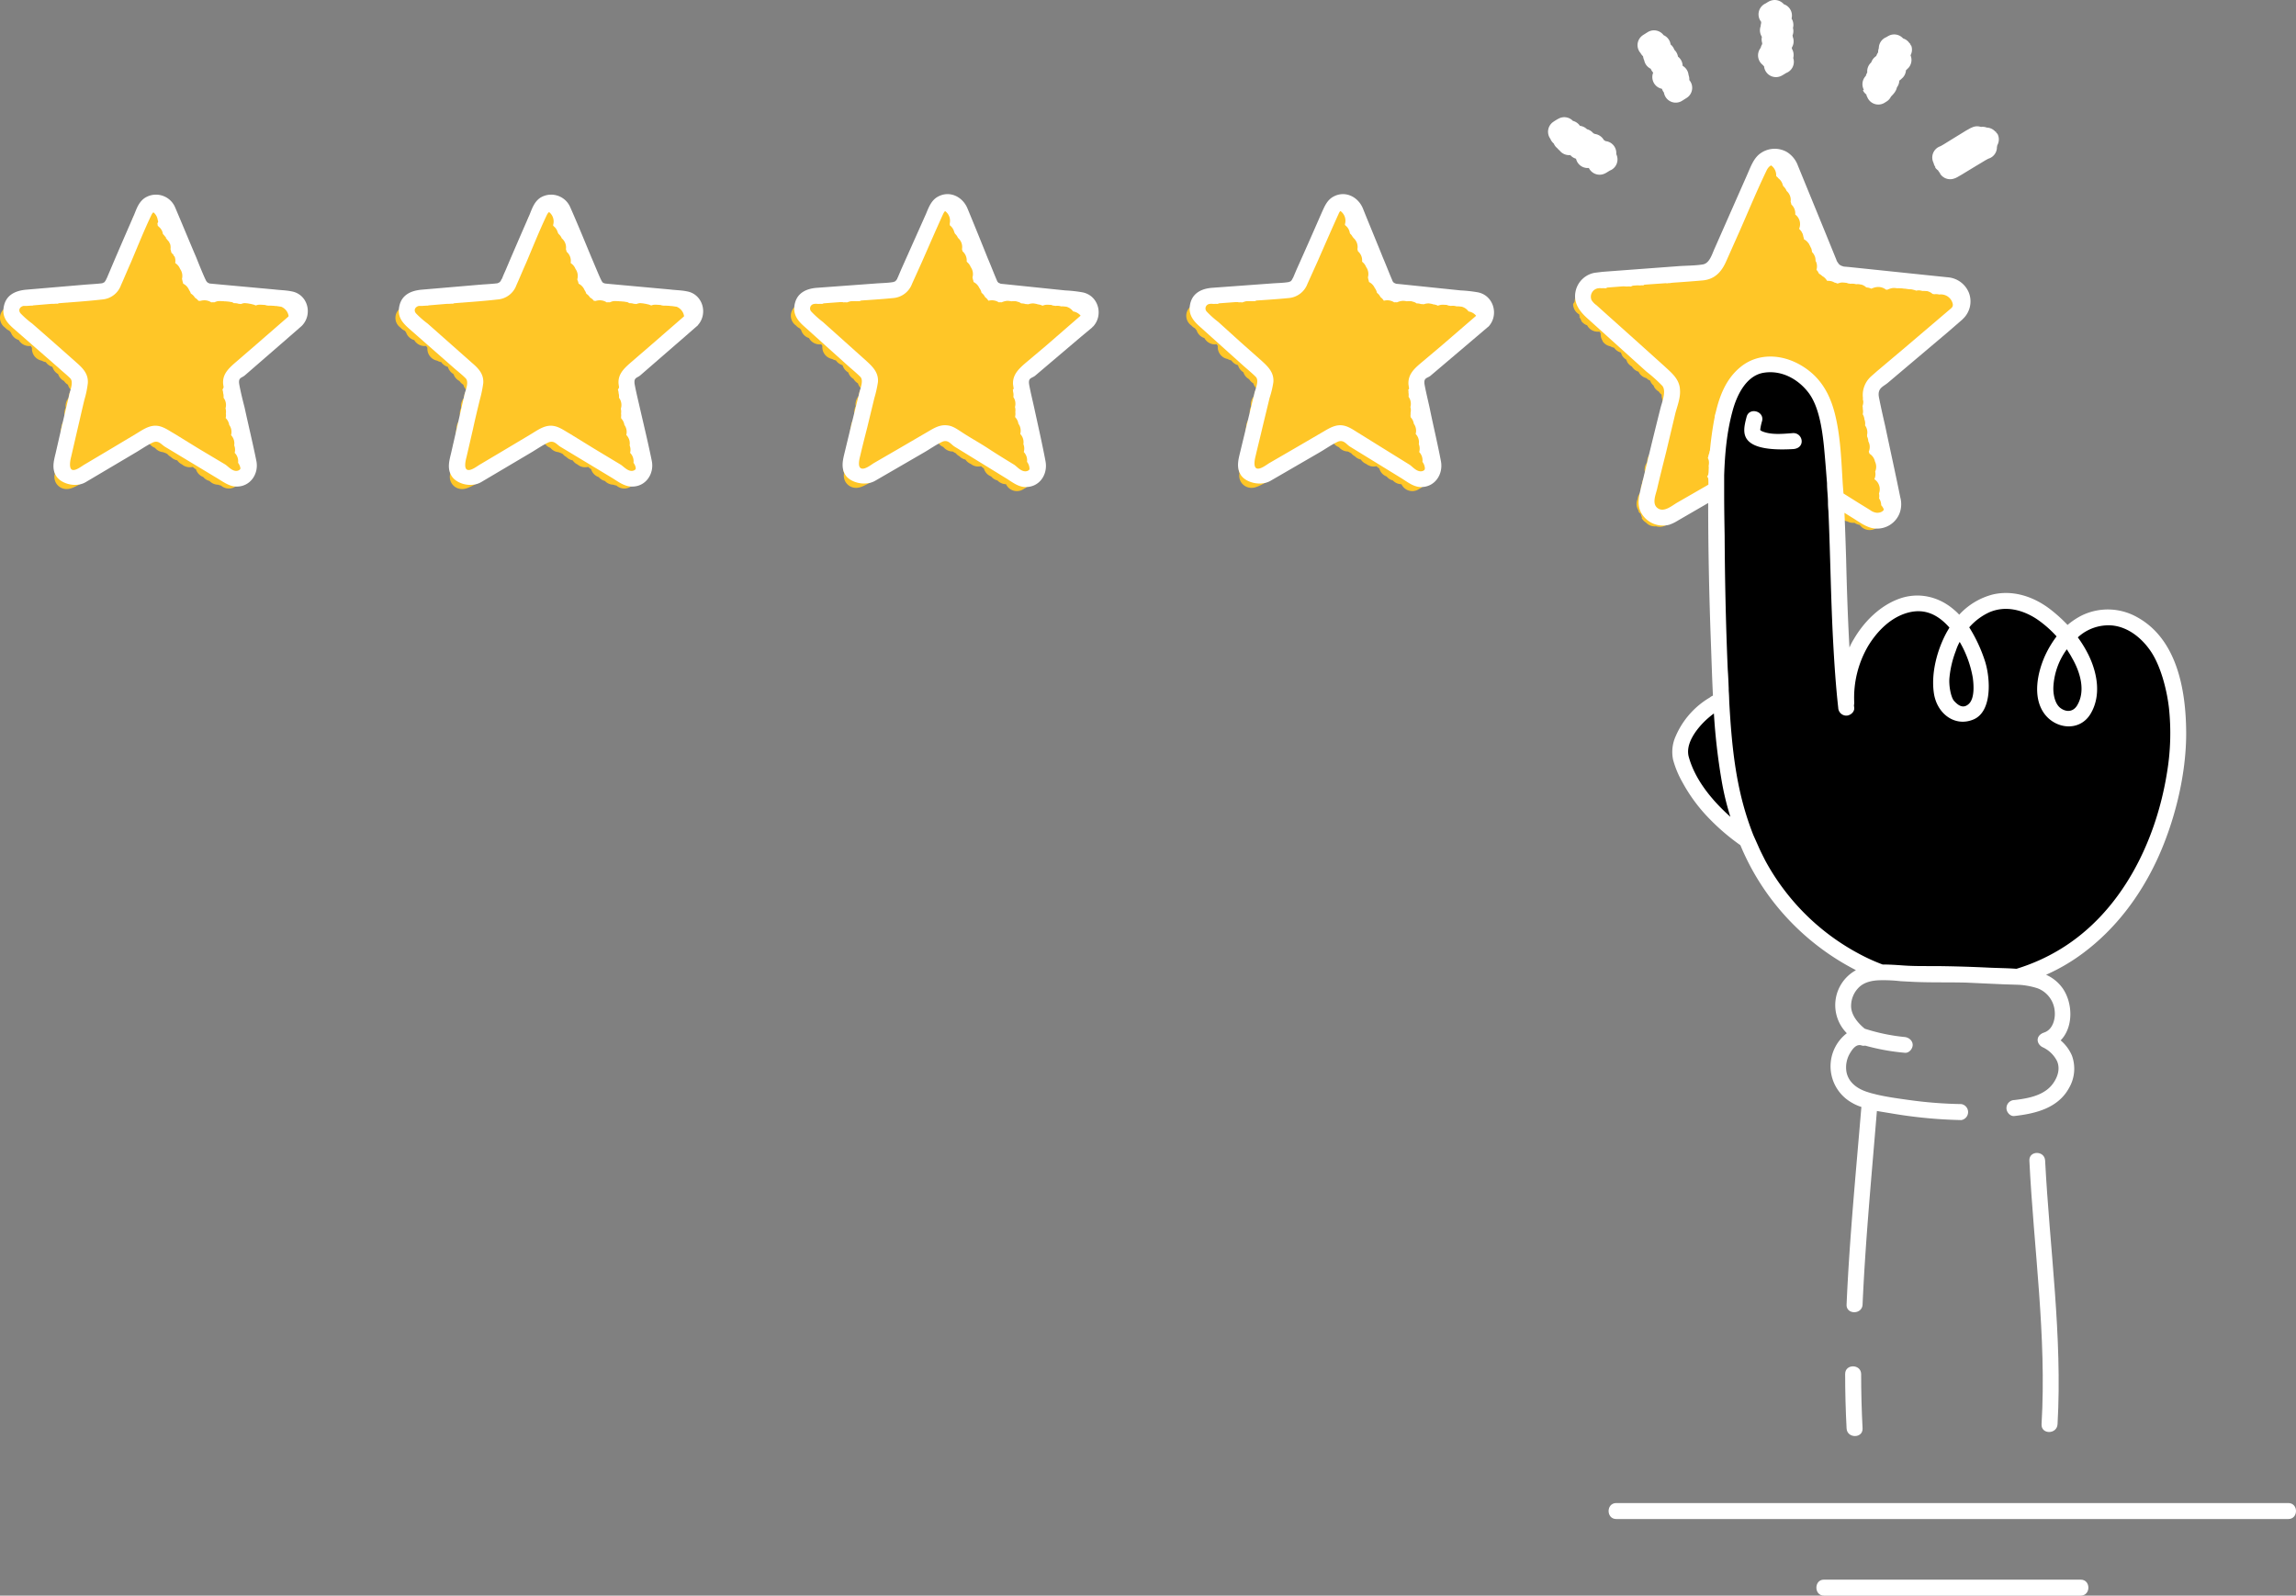 <svg xmlns="http://www.w3.org/2000/svg" width="962.1" height="668.7" viewBox="0 -0.006 962.125 668.706" style=""><rect x="0" y="-0.006" width="962.125" height="668.706" fill="#808080" stroke="none"/><g><title>rating59_243437624</title><g data-name="Layer 2"><g fill="none" stroke="#fff" stroke-linecap="round" stroke-linejoin="round" stroke-width="10"><path d="M8.9 129.3s1.3-.9 1.4-.8l-.5 1.6c.1.1.9-.7 1-.6l1.4.6c.1.2 2-1.3 2.1-1.2s-2.5 2.8-2.4 2.8 4.6-2.9 4.8-2.7-2.9 3-2.8 3.1 7.2-4.6 7.4-4.3-8.3 5.7-8.1 6 10.2-6.4 10.4-6.1-8.5 6-8.4 6.2 9.7-6 9.9-5.7-9.1 6.3-9 6.5 11-6.9 11.2-6.4-11.4 7.5-11.2 7.8 14.5-8.9 14.8-8.5-12.1 7.9-12 8.2 13.7-8.6 14-8.1-13.5 8.7-13.3 9 17.7-11 18-10.4-17 10.8-16.8 11.3 20-12.3 20.3-11.7-20.2 12.2-19.9 12.8 20.5-12.9 21-12.1-19.7 12.3-19.5 12.7 49.1-30.4 50-28.8-50 28.7-49.4 29.8 50.7-31 51.4-29.7-53.2 30.3-52.4 31.7 52.2-32.1 53-30.6-52 30.1-51.4 31.2 49-30 49.8-28.7-48.7 27.7-48 29 48.9-30 49.7-28.7-48.7 28.1-48.1 29.1 47.6-29.4 48.4-27.9-49.2 28.1-48.5 29.3 47.5-29.3 48.3-27.9-47 27.1-46.4 28.2 45.9-28.6 46.8-27-46.7 26.8-46 28 46.1-28.7 47-27.2-46.6 26.7-46 27.9 46.8-28.9 47.6-27.5-48.3 27.9-47.8 29 47.7-29.3 48.4-28-46.4 26.9-45.8 28 43.6-26.8 44.3-25.6-44.2 25.6-43.7 26.5 44.3-27 44.9-25.9-46.3 26.8-45.7 27.8 47.4-29.1 48.2-27.9-47 27.2-46.5 28.2 45.3-27.9 46.1-26.6-46.7 26.8-46 28 47.6-28.8 48.2-27.8-46.9 27-46.2 28.2 45.6-27.9 46.3-26.7-47 26.9-46.3 28.1 47-29 47.8-27.6-48.2 27.6-47.5 28.8 49.1-30.2 49.9-28.8-48.9 28.1-48.2 29.2 49.9-31 50.8-29.4-52 29.8-51.3 31 51.2-31.6 52.1-30.1-51.8 29.8-51.1 31 53.1-32.3 53.8-31.1S39 158.6 39.8 160s56-34.2 56.7-32.8-59.6 34.1-58.7 35.5 60.5-36.7 61.3-35.4-61.3 35-60.4 36.4 60.4-37.2 61.4-35.5-64.8 36.2-63.7 38.1 65-39.8 66-38.1-66.9 37.6-65.9 39.4 66.4-41.2 67.7-39.1-69.2 39.2-68.3 40.8 70.4-42.7 71.3-41.2-71.8 40.4-70.7 42.3 71.1-44 72.3-41.8-72.9 41.5-72 43 72.3-44.8 73.7-42.5-75.2 42.3-74.1 44.2 76.2-46.7 77.3-44.7-80.4 44.8-79.1 47.1 79.4-49.1 80.8-46.7-82.4 45.9-81 48.2 82.1-50.1 83.2-48.1-84.3 47.4-83.1 49.5 84.2-51.3 85.4-49.3-86.1 48.1-84.8 50.3 83.3-50.8 84.5-48.8-86.1 48.4-84.9 50.5 84.1-51.5 85.4-49.4-88.4 49.1-86.9 51.7 84.9-51.7 86-49.7-86.6 48.4-85.3 50.7 78.3-48.4 79.6-46-81.4 46-80.3 47.9 72.6-44.5 73.7-42.5-75.6 42.9-74.7 44.5 69.1-42.5 70.3-40.5-70.7 40-69.7 41.7 62.7-38.3 63.6-36.7-65.1 36.4-64 38.2 59.6-37 60.7-35-62.2 35.6-61.4 36.9 58.9-35.7 59.6-34.4-59.8 33.8-58.8 35.5 58.3-36.1 59.4-34.3-61.1 34.5-60.2 36.1 59.7-36.8 60.7-35-25.6 15.2-25.2 15.9 25-15.4 25.4-14.7-23.7 14.4-23.3 15 21.9-13.5 22.2-12.9-21 12.9-20.7 13.4 20.2-12.6 20.6-11.9-21.1 12.8-20.8 13.3 22.7-13.8 23-13.3-20.9 12.8-20.6 13.3 18.3-11.4 18.6-10.8-19.2 11.8-18.9 12.3 20.5-12.6 20.9-12.1-19.3 12.1-19.1 12.6 18.8-11.5 19.1-11-18 11.2-17.7 11.6 17.3-10.7 17.6-10.2-16 9.9-15.7 10.4 15.4-9.7 15.8-9.1-16 10-15.7 10.4 15.8-9.8 16.1-9.3-15 9.8-14.9 10.1 15.6-9.6 15.9-9.1-13.6 8.6-13.4 9 12.7-7.9 13-7.5-12.9 8.4-12.7 8.7 13.8-8.4 14-8-13.8 8.7-13.6 9.1 12.5-7.8 12.8-7.4-11.8 7.8-11.6 8.1 11.4-7.1 11.6-6.8-9.1 6.3-8.9 6.5 8.1-5.2 8.3-4.8-7.1 5.4-7 5.6 9.4-5.9 9.6-5.6-8.9 6.2-8.8 6.5 8.1-5.1 8.3-4.8-7 5.3-6.9 5.5 7.6-4.7 7.7-4.4-6 4.7-5.9 4.8 4.6-3 4.8-2.7-5.6 4.4-5.5 4.6 5.7-3.6 5.8-3.4-4.3 3.6-4.2 3.7 3.6-2.4 3.7-2.2-3.3 3.3-3.2 3.4 5.7-3.5 5.8-3.4-3.8 3.5-3.7 3.6 2.7-1.8 2.8-1.6l-2.5 2.8c.1.1 1.6-1.1 1.7-1l.2 1.4c0 .1 2.5-1.6 2.6-1.5l-1.1 1.9h.1a3.9 3.9 0 0 1 1 .8h.2"></path><path d="M64.2 89.4l1-.6c0 .1-.7 1.9-.7 2s.5-.4.5-.3a22.5 22.5 0 0 1-1.2 2.1c.1.2.8-.7.9-.5s-1.9 2.4-1.8 2.4 2-1.4 2.1-1.2-1.9 2.3-1.8 2.3 2.9-2 3.1-1.7-6.1 4.6-5.9 4.8 6.6-4.2 6.8-4-6.7 5.2-6.5 5.3 6.8-4.3 6.9-4-8 5.7-7.9 5.9 7.1-4.5 7.2-4.2-8.7 6.1-8.6 6.3 10.5-6.5 10.7-6.1-12.2 8-12 8.3 12.4-7.6 12.6-7.3-12.9 8.5-12.7 8.7 13.3-8.2 13.6-7.8-14.6 9.2-14.4 9.6 12.5-7.9 12.7-7.4-12.9 8.5-12.7 8.8 14.4-8.8 14.6-8.4-14.9 9.5-14.7 9.8 13.4-8.5 13.7-7.9-14.4 9.2-14.2 9.5 14.5-9 14.8-8.5-15.9 9.9-15.7 10.4 17.5-10.8 17.8-10.3-20.6 12.6-20.3 13.2 19.2-12 19.6-11.4-20.3 12.5-20 13 20.5-12.6 20.9-12"></path><path d="M174.6 129.3s1.3-.9 1.4-.8l-.5 1.6c.1.1.9-.7 1-.6l1.4.6c.1.2 2-1.3 2.1-1.2s-2.5 2.8-2.4 2.8 4.6-2.9 4.8-2.7-2.9 3-2.8 3.1 7.2-4.6 7.4-4.3-8.3 5.7-8.1 6 10.2-6.4 10.4-6.1-8.5 6-8.4 6.2 9.7-6 9.9-5.7-9.1 6.3-9 6.5 11-6.9 11.2-6.4-11.4 7.5-11.2 7.8 14.5-8.9 14.8-8.5-12.1 7.9-12 8.2 13.7-8.6 14-8.1-13.5 8.7-13.4 9 17.7-11 18.1-10.4-17 10.8-16.8 11.3 20-12.3 20.3-11.7-20.2 12.2-19.9 12.8 20.5-12.9 20.9-12.1-19.7 12.3-19.4 12.7 49-30.4 49.9-28.8-49.9 28.7-49.3 29.8 50.7-31 51.4-29.7-53.2 30.3-52.4 31.7 52.1-32.1 53-30.6-52 30.1-51.4 31.2 49-30 49.7-28.7-48.6 27.7-47.9 29 48.9-30 49.7-28.7-48.7 28.1-48.1 29.1 47.5-29.4 48.4-27.9-49.2 28.1-48.5 29.3 47.5-29.3 48.3-27.9-47 27.1-46.4 28.2 45.9-28.6 46.8-27-46.7 26.8-46 28 46.1-28.7 47-27.2-46.7 26.7-46 27.9 46.8-28.9 47.6-27.5-48.4 27.9-47.8 29 47.6-29.3 48.4-28-46.5 26.9-45.8 28 43.6-26.8 44.3-25.6-44.2 25.6-43.7 26.5 44.3-27 44.9-25.9-46.3 26.8-45.8 27.8 47.5-29.1 48.3-27.9-47 27.2-46.5 28.2 45.3-27.9 46.1-26.6-46.7 26.8-46 28 47.6-28.8 48.2-27.8-46.9 27-46.2 28.2 45.6-27.9 46.3-26.7-47 26.9-46.3 28.1 47-29 47.8-27.6-48.2 27.6-47.5 28.8 49-30.2 49.8-28.8-48.8 28.1-48.2 29.2 50-31 50.9-29.4-52 29.8-51.3 31 51.2-31.6 52.1-30.1-51.8 29.8-51.1 31 53.1-32.3 53.8-31.1-54.2 30.8-53.4 32.2 55.9-34.2 56.7-32.8-59.6 34.1-58.8 35.5 60.6-36.7 61.4-35.4-61.3 35-60.4 36.4 60.4-37.2 61.4-35.5-64.8 36.2-63.7 38.1 65-39.8 66-38.1-66.9 37.6-65.9 39.4 66.4-41.2 67.6-39.1-69.1 39.2-68.2 40.8 70.4-42.7 71.3-41.2-71.8 40.4-70.7 42.3 71.1-44 72.3-41.8-72.9 41.5-72 43 72.3-44.8 73.6-42.5-75.1 42.3-74 44.2 76.1-46.7 77.3-44.7-80.5 44.8-79.1 47.1 79.4-49.1 80.8-46.7-82.4 45.9-81.1 48.2 82.2-50.1 83.3-48.1-84.3 47.4-83.1 49.5 84.2-51.3 85.4-49.3-86.1 48.1-84.8 50.3 83.3-50.8 84.5-48.8-86.1 48.4-84.9 50.5 84.1-51.5 85.4-49.4-88.4 49.1-86.9 51.7 84.9-51.7 86-49.7-86.6 48.4-85.3 50.7 78.3-48.4 79.6-46-81.4 46-80.3 47.9 72.6-44.5 73.7-42.5-75.6 42.9-74.7 44.5S267 146 268.2 148s-70.7 40-69.8 41.7 62.7-38.3 63.6-36.7-65 36.4-64 38.2 59.6-37 60.8-35-62.2 35.6-61.4 36.9 58.9-35.7 59.6-34.4-59.8 33.8-58.9 35.5 58.4-36.1 59.5-34.3-61.1 34.5-60.2 36.1 59.7-36.8 60.7-35-25.6 15.2-25.2 15.9 25-15.4 25.4-14.7-23.7 14.4-23.3 15 21.9-13.5 22.2-12.9-21 12.9-20.7 13.4 20.2-12.6 20.6-11.9-21.1 12.8-20.8 13.3 22.7-13.8 23-13.3-20.9 12.8-20.6 13.3 18.3-11.4 18.6-10.8-19.2 11.8-18.9 12.3 20.5-12.6 20.9-12.1-19.4 12.1-19.1 12.6 18.8-11.5 19-11-17.9 11.2-17.6 11.6 17.3-10.7 17.6-10.2-16 9.9-15.7 10.4 15.4-9.7 15.7-9.1-15.9 10-15.6 10.4 15.8-9.8 16.1-9.3-15.1 9.8-14.9 10.1 15.6-9.6 15.9-9.1-13.6 8.6-13.4 9 12.7-7.9 12.9-7.5-12.8 8.4-12.6 8.7 13.7-8.4 13.9-8-13.7 8.7-13.5 9.1 12.5-7.8 12.8-7.4-11.8 7.8-11.7 8.1 11.5-7.1 11.7-6.8-9.1 6.3-8.9 6.5 8.1-5.2 8.3-4.8-7.1 5.4-7 5.6 9.4-5.9 9.6-5.6-8.9 6.2-8.8 6.5 8.1-5.1 8.3-4.8-7 5.3-6.9 5.5 7.6-4.7 7.7-4.4-6 4.7-5.9 4.8 4.6-3 4.8-2.7-5.6 4.4-5.5 4.6 5.6-3.6 5.8-3.4l-4.3 3.7c.2.2 3.7-2.4 3.8-2.2s-3.3 3.3-3.2 3.4 5.7-3.5 5.8-3.4-3.8 3.5-3.7 3.6 2.7-1.8 2.8-1.6l-2.5 2.8c.1.1 1.6-1.1 1.7-1a6.8 6.8 0 0 0 .2 1.4l2.5-1.5a17.4 17.4 0 0 1-1 1.9h.1a7 7 0 0 1 1 .8c0 .1.1-.2.2-.1"></path><path d="M229.9 89.4l1-.6c0 .1-.7 1.9-.7 2s.4-.4.5-.3l-1.2 2.1c.1.2.7-.7.8-.5s-1.8 2.4-1.7 2.4 2-1.4 2.1-1.2-1.9 2.3-1.8 2.3 2.9-2 3-1.7-6 4.6-5.9 4.8 6.7-4.2 6.8-4-6.6 5.2-6.5 5.3 6.9-4.3 7-4-8 5.7-7.9 5.9 7-4.5 7.2-4.2-8.7 6.1-8.6 6.3 10.5-6.5 10.7-6.1-12.2 8-12 8.3 12.4-7.6 12.6-7.3-12.9 8.5-12.7 8.7 13.3-8.2 13.5-7.8-14.5 9.2-14.3 9.6 12.5-7.9 12.7-7.4-12.9 8.5-12.7 8.8 14.4-8.8 14.6-8.4-14.9 9.5-14.7 9.8 13.4-8.5 13.7-7.9-14.4 9.2-14.2 9.5 14.5-9 14.8-8.5-15.9 9.9-15.7 10.4 17.5-10.8 17.8-10.3-20.7 12.6-20.3 13.2 19.2-12 19.6-11.4-20.3 12.5-20 13 20.5-12.6 20.9-12"></path><path d="M340.3 128.4c.1.1 1.1-.8 1.2-.7l-.3 1.5c.1.1.6-.5.7-.4l1.6.5c.1.2 1.7-1.2 1.8-1.1s-2.2 2.7-2.1 2.7 4.3-2.8 4.4-2.6-2.5 2.9-2.5 3 6.9-4.4 7.1-4.1-7.9 5.5-7.8 5.8 9.9-6.2 10.1-5.8-8.2 5.7-8 5.9 9.2-5.8 9.4-5.5-8.7 6.1-8.6 6.3 10.5-6.6 10.8-6.1-11 7.2-10.8 7.5 14-8.6 14.2-8.1-11.5 7.5-11.3 7.8 13-8.2 13.3-7.7-12.9 8.4-12.7 8.7 17-10.6 17.3-10-16.3 10.4-16.1 10.8 19.3-11.8 19.6-11.3-19.5 11.9-19.2 12.4 19.2-12.1 19.6-11.3-18.3 11.5-18.1 12 49.1-30.5 50-28.9-50 28.8-49.4 29.8 50.8-31 51.5-29.7-53.3 30.4-52.5 31.8 52.2-32.2 53.1-30.7-52.2 30.1-51.5 31.3 49-30.1 49.8-28.8-48.8 27.8-48 29 48.9-30 49.7-28.7-48.8 28.1-48.2 29.2 47.7-29.5 48.6-28-49.4 28.2-48.7 29.4 47.6-29.4 48.4-28-47.1 27.2-46.5 28.3 46-28.7 46.9-27.1-46.8 26.9-46.2 28.1 46.3-28.8 47.2-27.3-46.8 26.9-46.1 28 46.9-28.9 47.7-27.6-48.5 28.1-47.9 29.1 47.7-29.3 48.5-28-46.6 26.9-46 28 43.7-26.8 44.4-25.6-44.3 25.6-43.8 26.5 44.4-26.9 45-25.9-46.4 26.8-45.8 27.8 47.4-29.1 48.1-27.8-46.9 27.1-46.4 28.1 45.1-27.8 45.9-26.5-46.5 26.7-45.8 28 47.3-28.7 47.9-27.7-46.6 26.9-45.9 28.1 45.1-27.6 45.7-26.5-46.4 26.7-45.7 27.9 46.2-28.5 47-27.2-47.3 27.2-46.7 28.3 48.1-29.5 48.9-28.2-47.8 27.6-47.2 28.6 48.9-30.4 49.8-28.7-51 29.2-50.3 30.3 50.1-30.9 51-29.4-50.6 29.2-50 30.3 52-31.6 52.7-30.4-53 30.1-52.2 31.5 54.7-33.4 55.5-32.1-58.4 33.4-57.6 34.8 59.4-36 60.1-34.7-60 34.3-59.2 35.7 59.2-36.4 60.2-34.7-63.5 35.5-62.5 37.3 63.7-39 64.7-37.3-65.6 36.9-64.6 38.6 65.2-40.4 66.4-38.3-67.9 38.5-67 40.1 69.1-42 70-40.5-70.5 39.7-69.5 41.5 69.8-43.1 71.1-41-71.6 40.9-70.8 42.3 71.1-44 72.4-41.7-73.9 41.6-72.8 43.4 74.9-45.9 76-43.9-79.1 44.1-77.8 46.3 78.1-48.3 79.5-45.9-81.1 45.2-79.8 47.4 80.8-49.2 82-47.3-83 46.7-81.9 48.8 83.1-50.6 84.2-48.6-84.8 47.4-83.6 49.5 82.9-50.5 84.1-48.5-85.7 48.2-84.5 50.2 84.4-51.6 85.7-49.5-88.7 49.3-87.3 51.8 87.9-53.4 89.1-51.4-89.7 50.1-88.3 52.5 83-51.3 84.5-48.8-86.4 48.7-85.3 50.7 77.2-47.2 78.3-45.2-80.2 45.5-79.2 47.3 73.2-45.1 74.4-43-75 42.3-73.9 44.1 66.5-40.6 67.4-38.9-69 38.6-67.9 40.5 62.4-38.7 63.5-36.7-64.9 37.2-64.1 38.6 60-36.5 60.8-35.1-61 34.4-60 36.1 58.9-36.5 60-34.6-61.7 34.7-60.7 36.4 59.9-37 61-35.2-26.6 15.7-26.2 16.5 25.8-16 26.3-15.2-24.3 14.7-24 15.3 22.5-13.8 22.8-13.2-21.5 13.2-21.2 13.7 20.6-12.9 21.1-12.2-21.5 13-21.2 13.5 23-14 23.3-13.4-21.2 13-20.9 13.4 18.6-11.6 19-11-19.7 12-19.4 12.6 20.9-12.9 21.3-12.3-19.7 12.3-19.4 12.7 19.1-11.7 19.4-11.2-18.3 11.5-18.1 11.9 17.7-11 18-10.4-16.3 10.1-16.1 10.6 15.8-9.9 16.1-9.3-16.3 10.2-16 10.6 16.1-10.1 16.5-9.5-15.5 10-15.3 10.3 15.9-9.8 16.2-9.3-14 8.8-13.7 9.2 13.1-8.1 13.3-7.7-13.2 8.6-13.1 9 14.2-8.7 14.4-8.3-14.2 8.9-14 9.3 12.9-8 13.2-7.6-12.2 8-12 8.3 11.8-7.3 12-7-9.5 6.5-9.3 6.8 8.5-5.5 8.7-5.1-7.5 5.6-7.4 5.8 9.8-6.1 10-5.7-9.3 6.4-9.2 6.6 8.5-5.3 8.7-5-7.4 5.6-7.3 5.8 7.9-5 8.1-4.7-6.5 5-6.4 5.1 5.1-3.3 5.2-3-6 4.7-5.9 4.9 6.1-3.9 6.2-3.6-4.7 3.8-4.6 3.9 4-2.6 4.2-2.4-3.8 3.5-3.7 3.6 6.1-3.8 6.2-3.6-4.2 3.7-4.1 3.8 3.1-2 3.2-1.8l-2.9 3c.1.2 2-1.3 2.1-1.2l-.2 1.6c0 .1 2.8-1.8 2.9-1.7l-1.4 2.2c.1.1.4-.4.5-.3l.5 1.1c0 .1.7-.6.7-.5a10.9 10.9 0 0 0-.5 1.7l.8-.5"></path><path d="M396.1 89.1c0 .1.9-.6.9-.6a15.2 15.2 0 0 1-.6 2c0 .1.4-.4.5-.3a14.3 14.3 0 0 0-1.2 2.1c.1.1.6-.6.7-.5a20.7 20.7 0 0 1-1.7 2.4c.1.2 2-1.4 2.1-1.2s-1.9 2.3-1.8 2.3 2.9-1.9 3-1.7-6 4.6-5.9 4.8 6.7-4.1 6.8-3.9-6.6 5.1-6.5 5.3 6.8-4.3 7-4-8.1 5.6-8 5.9 7.1-4.5 7.2-4.2-8.8 6.1-8.6 6.3 10.5-6.5 10.7-6.2-12.3 8.1-12.1 8.5 12.5-7.7 12.7-7.4-13 8.5-12.9 8.8 13.5-8.3 13.7-7.9-14.7 9.3-14.5 9.6 12.6-7.9 12.9-7.4-13.1 8.6-12.9 8.9 14.5-8.9 14.7-8.5-15.1 9.6-14.9 10 13.6-8.7 14-8.1-14.7 9.4-14.5 9.7 14.8-9.2 15-8.7-16.1 10.1-15.9 10.5 17.7-10.9 18-10.4-20.9 12.8-20.6 13.3 19.5-12.1 19.9-11.4-20.7 12.6-20.4 13.1 20.9-12.8 21.2-12.2"></path><path d="M506 128.4c0 .1 1.1-.8 1.2-.7l-.3 1.5c0 .1.6-.5.7-.4l1.6.5c.1.2 1.7-1.2 1.8-1.1a28.8 28.8 0 0 1-2.2 2.7c.2.3 4.4-2.8 4.5-2.6s-2.5 2.9-2.5 3 6.9-4.4 7.1-4.1-7.9 5.5-7.8 5.8 9.9-6.2 10-5.8-8.1 5.7-7.9 5.9 9.2-5.8 9.4-5.5-8.7 6.1-8.6 6.3 10.5-6.6 10.7-6.1-10.9 7.2-10.7 7.5 14-8.6 14.2-8.1-11.5 7.5-11.4 7.8 13.1-8.2 13.4-7.7-12.9 8.4-12.7 8.7 17-10.6 17.3-10-16.3 10.4-16.1 10.8 19.3-11.8 19.5-11.3-19.4 11.9-19.1 12.4 19.2-12.1 19.6-11.3-18.4 11.5-18.1 12 49.1-30.5 50-28.9-50 28.8-49.4 29.8 50.7-31 51.5-29.7-53.3 30.4-52.5 31.8 52.2-32.2 53.1-30.7-52.2 30.1-51.5 31.3 49-30.1 49.8-28.8-48.8 27.8-48.1 29 49-30 49.8-28.7-48.8 28.1-48.2 29.2 47.7-29.5 48.5-28-49.3 28.2-48.6 29.4 47.6-29.4 48.4-28-47.1 27.2-46.5 28.3 46-28.7 46.9-27.1-46.8 26.9-46.2 28.1 46.3-28.8 47.2-27.3-46.8 26.9-46.1 28 46.9-28.9 47.7-27.6-48.5 28.1-47.9 29.1 47.7-29.3 48.5-28-46.6 26.9-46 28 43.7-26.8 44.4-25.6-44.3 25.6-43.8 26.5 44.4-26.9 45-25.9-46.4 26.8-45.8 27.8 47.4-29.1 48.1-27.8-46.9 27.1-46.4 28.1 45.1-27.8 45.9-26.5-46.5 26.7-45.8 28 47.3-28.7 47.9-27.7-46.6 26.9-45.9 28.1 45.1-27.6 45.7-26.5-46.4 26.7-45.7 27.9 46.2-28.5 47-27.2-47.4 27.2-46.7 28.3 48.1-29.5 48.8-28.2-47.7 27.6-47.1 28.6 48.9-30.4 49.8-28.7-51 29.2-50.3 30.3 50.1-30.9 51-29.4-50.6 29.2-50 30.3 52-31.6 52.7-30.4-53 30.1-52.2 31.5 54.7-33.4 55.5-32.1-58.4 33.4-57.6 34.8 59.4-36 60.1-34.7-60 34.3-59.2 35.7 59.2-36.4 60.2-34.7-63.5 35.5-62.5 37.3 63.7-39 64.7-37.3-65.6 36.9-64.6 38.6 65.1-40.4 66.4-38.3-67.9 38.5-67 40.1 69.1-42 70-40.5-70.5 39.7-69.5 41.5 69.8-43.1 71.1-41-71.6 40.9-70.8 42.3 71.1-44 72.4-41.7-73.9 41.6-72.8 43.4 74.9-45.9 76-43.9-79.1 44.1-77.9 46.3 78.2-48.3 79.5-45.9-81 45.2-79.7 47.4 80.8-49.2 81.9-47.3-82.9 46.7-81.8 48.8 83-50.6 84.2-48.6-84.8 47.4-83.6 49.5 82.9-50.5 84.1-48.5-85.7 48.2-84.5 50.2 84.4-51.6 85.7-49.5-88.7 49.3-87.3 51.8 87.8-53.4 89-51.4-89.6 50.1-88.3 52.5 83.1-51.3 84.6-48.8-86.4 48.7-85.3 50.7 77.1-47.2 78.3-45.2-80.2 45.5-79.3 47.3 73.3-45.1 74.5-43-75 42.3-74 44.1 66.6-40.6 67.5-38.9-69 38.6-67.9 40.5 62.4-38.7 63.5-36.7-64.9 37.2-64.2 38.6 60.1-36.5 60.8-35.1-60.9 34.4-59.9 36.1 58.9-36.5 60-34.6-61.7 34.7-60.7 36.4 59.9-37 60.9-35.2-26.5 15.7-26.1 16.5 25.8-16 26.3-15.2-24.3 14.7-24 15.3 22.4-13.8 22.8-13.2-21.5 13.2-21.2 13.7 20.6-12.9 21-12.2-21.5 13-21.1 13.5 23-14 23.3-13.4-21.2 13-21 13.4 18.7-11.6 19-11-19.6 12-19.3 12.6 20.9-12.9 21.3-12.3-19.7 12.3-19.5 12.7 19.2-11.7 19.5-11.2-18.3 11.5-18.1 11.9 17.6-11 18-10.4-16.4 10.1-16.1 10.6 15.8-9.9 16.1-9.3-16.3 10.2-16 10.6 16.1-10.1 16.5-9.5-15.5 10-15.3 10.3 15.9-9.8 16.2-9.3-14 8.8-13.7 9.2 13.1-8.1 13.3-7.7-13.3 8.6-13.1 9 14.2-8.7 14.4-8.3-14.2 8.9-14 9.3 12.9-8 13.2-7.6-12.2 8-12 8.3 11.8-7.3 12-7-9.5 6.5-9.3 6.8 8.5-5.5 8.7-5.1-7.5 5.6-7.4 5.8 9.8-6.1 10-5.7-9.3 6.4-9.2 6.6 8.5-5.3 8.7-5-7.4 5.6-7.3 5.8 7.9-5 8.1-4.7-6.5 5-6.4 5.1 5-3.3 5.2-3-6 4.7-5.9 4.9 6.1-3.9 6.2-3.6-4.7 3.8-4.6 3.9 4-2.6 4.2-2.4-3.8 3.5-3.7 3.6 6.1-3.8 6.2-3.6-4.2 3.7-4.1 3.8 3.1-2 3.2-1.8l-2.9 3c.1.2 2-1.3 2-1.2s-.2 1.6-.1 1.6 2.8-1.8 2.9-1.7l-1.4 2.2c.1.1.4-.4.5-.3a9.7 9.7 0 0 0 .5 1.1c0 .1.6-.6.7-.5s-.6 1.6-.6 1.7l.9-.5"></path><path d="M561.7 89.1c.1.1 1-.6 1-.6a15.2 15.2 0 0 0-.6 2c0 .1.4-.4.5-.3a14.3 14.3 0 0 0-1.2 2.1c.1.1.6-.6.7-.5s-1.8 2.4-1.7 2.4 2-1.4 2.1-1.2-1.9 2.3-1.8 2.3 2.9-1.9 3-1.7-6 4.6-5.9 4.8 6.7-4.1 6.8-3.9-6.7 5.1-6.5 5.3 6.8-4.3 7-4-8.1 5.6-8 5.9 7-4.5 7.2-4.2-8.8 6.1-8.6 6.3 10.4-6.5 10.7-6.2-12.3 8.1-12.1 8.5 12.5-7.7 12.7-7.4-13 8.5-12.9 8.8 13.5-8.3 13.7-7.9-14.7 9.3-14.5 9.6 12.6-7.9 12.9-7.4-13.1 8.6-12.9 8.9 14.5-8.9 14.7-8.5-15.1 9.6-14.9 10 13.6-8.7 13.9-8.1-14.6 9.4-14.4 9.7 14.8-9.2 15-8.7-16.1 10.1-15.9 10.5 17.7-10.9 18-10.4-20.9 12.8-20.6 13.3 19.5-12.1 19.9-11.4-20.7 12.6-20.4 13.1 20.9-12.8 21.2-12.2"></path><path d="M737.1 149.7c.9 1.5 48-29.5 48.8-28.1s-43.7 25-43 26.2 43.7-27 44.5-25.7-44.2 25.4-43.6 26.6 46.6-28.6 47.3-27.3-45.5 26.1-44.8 27.3 45.1-28 46-26.5-43.9 25.2-43.2 26.3 44.4-27.2 45.1-26-45.3 25.9-44.6 27.2 47.5-29.3 48.3-27.9-46.3 26.7-45.7 27.7 47.2-29.1 48-27.7-47.2 26.9-46.5 28.2 47.8-29.6 48.7-28.1-49.3 28.2-48.5 29.5 49.9-30.2 50.5-29.1-47.9 27.7-47.3 28.7 47.4-29 48.1-27.8-48.9 27.9-48.2 29.1 50.5-30.6 51.1-29.5-50.1 28.7-49.4 30.1 50.9-31.3 51.7-29.9-50.7 29.1-50 30.3 50.3-30.9 51.1-29.5-50.4 29.1-49.7 30.2 50.6-31.3 51.5-29.8-52.2 30-51.6 31.1 52.8-32.4 53.7-30.9-54.9 31.2-54.1 32.5 55.3-33.6 56-32.4-55.8 31.5-54.9 33.1 53.9-33.4 54.9-31.7-54 30.6-53.2 32.1 52.1-32.1 53-30.6-54 31-53.4 32.1 51.5-31.7 52.4-30.2-52.6 30.2-51.8 31.5 48.1-29.3 48.7-28.2-48.5 27.8-47.8 29 41.4-25.2 41.9-24.2-39.7 23.1-39.1 24.1 33.7-20.5 34.2-19.7-35.8 20.8-35.3 21.7 29.7-18.3 30.2-17.5-28.6 16.8-28.2 17.6 22.1-13.9 22.6-13-22.4 13.3-22 14 17.6-11 18-10.4-20.1 12.4-19.8 12.9 13.9-8.6 14.1-8.1-12.2 8.1-12 8.4 9.9-6.3 10.1-5.9-11.3 7.5-11.1 7.8 10.5-6.4 10.6-6.1-9.3 6.5-9.2 6.8 9.3-5.9 9.5-5.5-9.3 6.4-9.1 6.7 7-4.4 7.1-4.1-6.9 5-6.9 5.2 8.6-5.2 8.7-5-7.8 5.6-7.7 5.7 7.6-4.7 7.8-4.5-9.5 6.6-9.3 6.8 8.5-5.3 8.7-5-8.5 6-8.4 6.2 8.4-5.3 8.6-4.9-6.5 4.8-6.4 5 7.2-4.6 7.4-4.3-8.1 5.8-8 6.1 8.2-5.1 8.3-4.8-7.2 5.2-7.1 5.5 6-3.9 6.2-3.6-7.3 5.3-7.2 5.5 7-4.3 7.2-4.1-7.4 5.5-7.3 5.7 9-5.5 9.2-5.3-8.3 5.8-8.2 6.1 7.9-5 8.1-4.6-9.3 6.2-9.1 6.5 8.6-5.3 8.8-5.1-7.7 5.6-7.6 5.8 8.1-5.1 8.3-4.8-9.7 6.5-9.5 6.8 9.1-5.7 9.3-5.4-7.7 5.5-7.6 5.7 8.3-5.2 8.5-4.9-9.3 6.3-9.1 6.5 7.6-4.8 7.8-4.4-7.7 5.6-7.6 5.8 7.4-4.8 7.6-4.4-8.4 6-8.3 6.2 9.4-5.9 9.6-5.5-9 6.2-8.8 6.5 8-5.1 8.2-4.8-8.7 6.1-8.5 6.3 8.7-5.5 9-5.1-9.8 6.7-9.7 6.9 11.9-7.2 12-6.9-10.1 7-10 7.2 10.2-6.3 10.4-6-10 6.9-9.8 7.1 7.9-4.9 8.1-4.6-10.1 6.9-9.9 7.2 11.1-6.9 11.3-6.6-9.8 6.8-9.7 7.1 8.5-5.3 8.7-5-10.8 7.2-10.6 7.6 10.6-6.8 10.9-6.3-10.5 7.1-10.3 7.3 10.3-6.3 10.5-6-10.4 7-10.2 7.4 11.2-7.1 11.4-6.6-8 5.7-7.8 5.9 8.8-5.5 9-5.2-8.7 6.1-8.5 6.3 6.4-4.2 6.6-3.8-6.1 4.7-6 4.9 7.4-4.7 7.6-4.4-7.5 5.5-7.4 5.7 6.9-4.3 7-4.1-5.7 4.4-5.6 4.6 6.1-3.8 6.2-3.6-3.4 3.3-3.3 3.4 3.7-2.5 3.9-2.2-3.4 3.2-3.3 3.3 3.2-2.1 3.3-1.9-1.4 2.1-1.3 2.2 1.4-1.1 1.5-.9a10.9 10.9 0 0 1-.5 1.7c.1.2 1.6-1.1 1.7-1s-1.3 2-1.2 2 1.1-.8 1.2-.7"></path><path d="M669.1 121.6s.1-.2.2-.1l-1.2 1.9c.1.2 2.1-1.3 2.2-1.2l-.4 1.6c.2.3 3.7-2.4 3.8-2.2s-4.4 3.9-4.3 4 6.5-4.1 6.6-3.9-4.8 4.1-4.7 4.2 9.1-5.6 9.3-5.3-10.2 6.7-10 7.1 12.1-7.5 12.3-7.2-10.5 7-10.3 7.3 11.6-7.2 11.8-6.8-11.1 7.4-11 7.7 12.8-8.1 13.1-7.6-13.3 8.6-13.1 9 16.3-10.1 16.6-9.6-13.9 8.9-13.8 9.2 15.5-9.6 15.8-9.1-15.3 9.7-15.1 10.1 19.3-12 19.7-11.4-18.8 11.7-18.5 12.2 21.5-13.1 21.8-12.6-21.7 13.2-21.4 13.7 21.2-13.3 21.7-12.5-20.5 12.7-20.2 13.2 23.1-14.4 23.5-13.6-23.2 14.1-22.9 14.6 26.8-16.5 27.3-15.8-28.8 17-28.3 17.8 30.8-19 31.3-18.1-30.1 18-29.7 18.7 30.5-18.7 31-17.9-29.7 17.4-29.3 18.2 70.6-43.3 71.7-41.4-71 40.3-70.1 41.8 69.2-42.8 70.4-40.6-71.5 40.3-70.5 42 69.2-42.6 70.3-40.6-69.3 39.3-68.4 40.9 67.5-41.9 68.8-39.7-69 39-68.1 40.7 67.8-42.1 69.1-39.9-69 38.9-68 40.6 68.4-42.1 69.6-40.2-70.7 40.2-69.8 41.7 69.3-42.5 70.3-40.6-68.7 39-67.8 40.6 65.3-39.9 66.2-38.2-66.4 37.7-65.6 39.2 65.8-40 66.6-38.5-68.3 38.8-67.4 40.3 68.5-41.9 69.5-40.1-68.6 39-67.8 40.4 65.9-40.5 67-38.6-67.9 38.2-66.8 40.1 67.4-40.9 68.2-39.5-67.1 38.1-66.2 39.8 64.3-39.2 65.2-37.7-65.9 37.3-64.9 39 64.1-39.5 65.1-37.7-65.4 37.1-64.5 38.6 64.3-39.4 65.3-37.6-63.9 36.3-63.1 37.7 63.1-39.1 64.3-37.1-65 36.9-64.2 38.4 62.4-38.4 63.4-36.6-62.3 35.6-61.5 36.9 62-37.5 62.8-36.2-62.2 35.1-61.3 36.7 62.4-38 63.3-36.5-64.8 36.9-63.9 38.5 64.3-39.1 65.1-37.7-63.6 36.3-62.8 37.8S764 116 765 117.8s-64.7 36.1-63.6 38 64.1-39.3 65.1-37.6-64.8 36.5-63.8 38.2 63.7-39.5 64.9-37.4-65.3 37-64.4 38.5 66.1-40.1 66.9-38.7-66.3 37.4-65.3 39.1 65.6-40.5 66.8-38.5-66.3 37.9-65.5 39.3 65.9-40.9 67.1-38.8-67.7 38.3-66.7 40 68.8-42.3 69.9-40.4-72.3 40.4-71.1 42.4 71.5-44.2 72.8-42-73.8 41.2-72.6 43.3 73.7-45 74.8-43.2-75.4 42.6-74.4 44.4 75.7-46 76.7-44.2-77.1 43.1-75.9 45.1 75.4-46 76.5-44.2-78 44-77 45.9 21.4-13.2 21.8-12.6-23.7 14.2-23.3 14.9 20.5-12.6 20.8-12-20.5 12.5-20.2 13.1 17.3-10.8 17.6-10.2-18.6 11.7-18.3 12.2 15.4-9.6 15.7-9.1-16.9 10.7-16.7 11.1 16-10 16.3-9.4-16.1 10.1-15.8 10.5 13.6-8.4 13.9-8-14.5 9.2-14.3 9.6 13.8-8.8 14.1-8.2-15 9.8-14.8 10.1 13.9-8.6 14.1-8.2-14.3 9.3-14 9.7 14.3-9.1 14.7-8.5-17.1 10.6-16.8 11 16.6-10.3 16.9-9.7-16.4 10.2-16.1 10.7 15.6-9.7 15.9-9.2-16.7 10.6-16.5 11 14.6-9 14.8-8.6-15.4 9.8-15.2 10.2 14.3-9 14.6-8.4-16.7 10.3-16.4 10.7 17.8-10.8 18-10.4-17.4 10.9-17.2 11.3 14.4-9 14.7-8.5-16.8 10.5-16.6 10.9 17.8-10.9 18.1-10.4-18.2 11.4-17.9 11.9 17.1-10.5 17.3-10-17.8 11.2-17.6 11.6 16.8-10.4 17.1-9.9-16.9 10.4-16.6 10.9 15.9-10 16.2-9.4-18 11.2-17.7 11.6 17.4-10.8 17.8-10.2-18.5 11.7-18.3 12.1 18.4-11.5 18.8-10.9-18.1 11-17.8 11.6 16.7-10.3 17-9.8-18.5 11.4-18.3 11.9 19-11.6 19.2-11.1-20.6 12.5-20.3 13.1 18.8-11.8 19.2-11.1-19.8 12.2-19.6 12.6 19-11.6 19.3-11.1-18.2 11.1-17.9 11.7 16.6-10.5 17-9.8-17.1 10.8-16.8 11.2 18.6-11.6 19-11-19.2 11.8-18.9 12.3 17.7-11.1 18.1-10.5-17.3 10.9-17 11.4 17.2-10.6 17.5-10.1-15.5 9.9-15.3 10.3 13.5-8.6 13.8-8"></path><path d="M741.2 70.6a21.2 21.2 0 0 1 2-1.2c0 .1-1.4 2.3-1.3 2.3s1-.8 1.1-.6-2.3 2.6-2.3 2.7 2.7-1.8 2.8-1.6-3.8 3.4-3.8 3.6 4.1-2.7 4.3-2.5-4.1 3.4-4 3.6 5-3.3 5.2-3-8.2 5.8-8.1 6 8.8-5.4 9-5.1-8.9 6.3-8.7 6.5 9-5.6 9.2-5.3-10.3 6.9-10.2 7.2 9.2-5.8 9.5-5.4-11.1 7.2-10.9 7.6 12.6-7.9 12.9-7.5-14.5 9.3-14.3 9.7 14.7-9 14.9-8.6-15.2 9.7-15 10 15.6-9.6 15.8-9.2-16.8 10.6-16.6 10.9 14.7-9.2 15-8.6-15.3 9.7-15 10.1 16.6-10.2 16.9-9.7-17.3 10.8-17.1 11.1 15.7-9.9 16.1-9.2-16.8 10.5-16.6 10.9 16.9-10.4 17.2-9.9-18.3 11.2-18.1 11.7 19.8-12.1 20.1-11.6-23 13.9-22.6 14.5 21.5-13.4 21.9-12.7-22.3 13.6-21.9 14.2 22.4-13.8 22.8-13.2-24.1 14.6-23.8 15.2 24.2-15.1 24.7-14.3-25 15-24.7 15.5 25.3-15.4 25.6-14.8-27.8 16.5-27.3 17.3 25.4-15.8 26-15-27.2 16.2-26.9 16.8 27-16.8 27.6-15.9-29.7 17.5-29.3 18.3 29.4-17.9 29.8-17.2"></path></g><g fill="none" stroke="#ffc627" stroke-linecap="round" stroke-linejoin="round" stroke-width="10"><path d="M5 133.2c0 .1 1.3-.9 1.4-.8l-.5 1.6c.1.1.9-.7 1-.6l1.4.6c.1.2 2-1.3 2.1-1.2s-2.5 2.8-2.4 2.9 4.6-3 4.8-2.8-2.9 3-2.8 3.1 7.2-4.6 7.4-4.3-8.3 5.7-8.1 6 10.2-6.4 10.4-6-8.5 5.9-8.4 6.1 9.7-6 9.9-5.7-9.1 6.3-9 6.5 11-6.9 11.2-6.4-11.4 7.5-11.2 7.8 14.5-8.9 14.8-8.5-12.1 7.9-12 8.2 13.7-8.5 14-8.1-13.5 8.7-13.4 9 17.8-11 18.1-10.4-17 10.8-16.8 11.3 20-12.2 20.3-11.7S17 142 17.3 142.6s20.5-12.9 20.9-12.1-19.7 12.3-19.4 12.7 49-30.4 49.9-28.8-49.9 28.7-49.3 29.8 50.7-31 51.4-29.7-53.2 30.3-52.4 31.7 52.1-32.1 53-30.6-52 30.1-51.4 31.2 49-30 49.7-28.7-48.6 27.7-47.9 29 48.9-30 49.7-28.7-48.7 28.1-48.1 29.1 47.5-29.4 48.4-27.9-49.2 28.1-48.5 29.3 47.5-29.3 48.3-27.9-47 27.1-46.4 28.2 45.9-28.6 46.8-27-46.7 26.8-46 28 46.1-28.7 47-27.2-46.7 26.8-46 27.9 46.8-28.9 47.6-27.5-48.4 28-47.8 29 47.6-29.3 48.4-27.9-46.5 26.8-45.8 27.9 43.6-26.8 44.3-25.6-44.2 25.6-43.7 26.5 44.3-26.9 44.9-25.9-46.3 26.8-45.8 27.8 47.5-29.1 48.3-27.9-47 27.2-46.5 28.2 45.3-27.9 46.1-26.6-46.7 26.8-46 28 47.6-28.8 48.2-27.8-46.9 27.1-46.2 28.2 45.6-27.9 46.3-26.7-47 26.9-46.3 28.1 47-29 47.8-27.6-48.2 27.7-47.5 28.8 49.1-30.2 49.9-28.8-48.9 28.1-48.3 29.2 50-31 50.9-29.4-52 29.8-51.3 31 51.2-31.6 52.1-30-51.8 29.7-51.1 30.9 53.1-32.3 53.8-31.1-54.2 30.8-53.4 32.2 55.9-34.1 56.7-32.8-59.6 34.1-58.8 35.5 60.6-36.7 61.4-35.4-61.3 35-60.4 36.4 60.4-37.2 61.4-35.5-64.8 36.2-63.7 38.1 65-39.8 66-38.1-66.9 37.6-65.9 39.4 66.4-41.2 67.6-39.1-69.1 39.2-68.2 40.8 70.4-42.7 71.3-41.2-71.8 40.4-70.7 42.3 71.1-44 72.3-41.8-72.9 41.6-72 43.1 72.3-44.9 73.7-42.6-75.2 42.3-74.1 44.2 76.1-46.7 77.3-44.6-80.5 44.8-79.1 47 79.4-49.1 80.8-46.6-82.4 45.8-81.1 48.1 82.2-50 83.3-48.1-84.3 47.5-83.1 49.5 84.2-51.3 85.4-49.3-86.1 48.1-84.8 50.3 83.3-50.8 84.5-48.8-86.1 48.4-84.9 50.5 84.1-51.5 85.4-49.3-88.4 49-86.9 51.6 84.9-51.7 86-49.7-86.6 48.4-85.3 50.7 78.3-48.4 79.6-46-81.4 46-80.3 47.9 72.6-44.4 73.7-42.5-75.6 42.9-74.7 44.6 69.1-42.6 70.3-40.6-70.7 40-69.8 41.7 62.7-38.3 63.7-36.7-65.1 36.4-64.1 38.3 59.6-37.1 60.8-35.1S27 195.7 27.8 197s58.9-35.7 59.6-34.4-59.8 33.8-58.9 35.5S86.9 162 88 163.8s-61.1 34.5-60.2 36.1 59.7-36.8 60.7-35-25.6 15.2-25.2 15.9 25-15.4 25.4-14.7-23.7 14.4-23.3 15 21.9-13.5 22.2-12.9-21 12.9-20.7 13.4 20.2-12.6 20.6-11.9-21.1 12.8-20.8 13.3 22.7-13.8 23-13.3-20.9 12.8-20.6 13.3 18.3-11.4 18.6-10.8-19.2 11.8-18.9 12.3 20.5-12.6 20.9-12-19.4 12-19.1 12.5 18.8-11.5 19.1-11-18 11.2-17.7 11.6 17.3-10.7 17.6-10.1-16 9.8-15.7 10.3 15.4-9.7 15.7-9.1-15.9 10.1-15.6 10.4 15.8-9.8 16.1-9.3S75 187.6 75.2 188s15.6-9.7 15.9-9.2-13.6 8.6-13.4 9 12.7-7.8 13-7.5-12.9 8.4-12.7 8.7 13.7-8.4 14-8-13.8 8.7-13.6 9.1 12.5-7.8 12.8-7.4-11.8 7.8-11.7 8.1 11.5-7.1 11.7-6.8-9.1 6.3-8.9 6.6 8.1-5.2 8.3-4.9-7.1 5.4-7 5.6 9.4-5.9 9.6-5.5-8.9 6.2-8.8 6.4 8.1-5.1 8.3-4.8-7 5.3-6.9 5.5 7.6-4.7 7.7-4.4-6 4.7-5.9 4.8 4.6-3 4.8-2.7-5.6 4.4-5.5 4.6 5.6-3.6 5.8-3.4-4.3 3.6-4.3 3.7 3.7-2.3 3.8-2.1-3.3 3.2-3.2 3.3 5.7-3.5 5.8-3.4-3.8 3.5-3.7 3.6 2.7-1.8 2.8-1.6l-2.5 2.8c.1.2 1.6-1.1 1.7-1a5.9 5.9 0 0 0 .2 1.4l2.5-1.5c.1 0-1 1.9-1 2s.1-.2.1-.1l1 .8c0 .1.1-.2.2-.1"></path><path d="M60.3 93.3c0 .1 1-.6 1-.5s-.7 1.8-.7 1.9.5-.4.5-.3l-1.2 2.1c.1.2.7-.7.8-.5s-1.8 2.4-1.7 2.4 2-1.4 2.1-1.2-1.9 2.3-1.8 2.3 2.9-2 3-1.7-6 4.6-5.9 4.8 6.7-4.2 6.9-3.9-6.7 5.1-6.6 5.3 6.9-4.4 7-4.1-8 5.7-7.9 5.9 7-4.5 7.2-4.2-8.7 6.1-8.6 6.3 10.5-6.5 10.7-6.1-12.2 8-12 8.3 12.4-7.6 12.6-7.2-12.9 8.4-12.7 8.6 13.3-8.2 13.5-7.8-14.5 9.2-14.3 9.6 12.5-7.8 12.7-7.4-12.9 8.5-12.7 8.8 14.4-8.8 14.6-8.4-14.9 9.5-14.7 9.9 13.4-8.6 13.7-8-14.4 9.2-14.2 9.6 14.5-9.1 14.8-8.6-15.9 9.9-15.7 10.4 17.5-10.8 17.8-10.3-20.7 12.6-20.3 13.2 19.2-12 19.6-11.4-20.3 12.5-20 13 20.5-12.6 20.9-12"></path><path d="M170.7 133.2c0 .1 1.3-.9 1.4-.8l-.5 1.6c.1.1.9-.7 1-.6l1.4.6c.1.2 2-1.3 2.1-1.2s-2.5 2.8-2.4 2.9 4.6-3 4.7-2.8-2.8 3-2.7 3.1 7.2-4.6 7.3-4.3-8.2 5.7-8.1 6 10.3-6.4 10.5-6-8.5 5.9-8.4 6.1 9.7-6 9.9-5.7-9.1 6.3-9 6.5 10.9-6.9 11.2-6.4-11.4 7.5-11.2 7.8 14.5-8.9 14.7-8.5-12.1 7.9-11.9 8.2 13.7-8.5 14-8.1-13.5 8.7-13.4 9 17.7-11 18.1-10.4-17 10.8-16.8 11.3 20-12.2 20.3-11.7-20.2 12.2-19.9 12.8 20.5-12.9 20.9-12.1-19.7 12.3-19.4 12.7 49-30.4 49.9-28.8-49.9 28.7-49.3 29.8 50.7-31 51.4-29.7-53.2 30.3-52.4 31.7 52.1-32.1 53-30.6-52 30.1-51.4 31.2 49-30 49.7-28.7-48.6 27.7-47.9 29 48.9-30 49.6-28.7-48.6 28.1-48 29.1 47.5-29.4 48.4-27.9-49.2 28.1-48.5 29.3 47.5-29.3 48.3-27.9-47 27.1-46.4 28.2 45.9-28.6 46.8-27-46.7 26.8-46.1 28 46.2-28.7 47.1-27.2-46.7 26.8-46 27.9 46.8-28.9 47.6-27.5-48.4 28-47.8 29 47.6-29.3 48.4-27.9-46.5 26.8-45.8 27.9 43.6-26.8 44.3-25.6-44.3 25.6-43.7 26.5 44.3-26.9 44.9-25.9-46.4 26.8-45.8 27.8 47.5-29.1 48.2-27.9-46.9 27.2-46.4 28.2 45.3-27.9 46-26.6-46.6 26.8-45.9 28 47.6-28.8 48.2-27.8-46.9 27.1-46.3 28.2 45.7-27.9 46.4-26.7-47 26.9-46.3 28.1 47-29 47.8-27.6-48.2 27.7-47.5 28.8 49-30.2 49.8-28.8-48.8 28.1-48.2 29.2 50-31 50.9-29.4-52 29.8-51.3 31 51.2-31.6 52-30-51.7 29.7-51.1 30.9 53.2-32.3 53.9-31.1-54.2 30.8-53.4 32.2 55.9-34.1 56.7-32.8-59.6 34.1-58.8 35.5 60.6-36.7 61.4-35.4-61.3 35-60.5 36.4 60.5-37.2 61.5-35.5-64.8 36.2-63.7 38.1 65-39.8 65.9-38.1-66.8 37.6-65.8 39.4 66.4-41.2 67.6-39.1-69.1 39.2-68.2 40.8 70.4-42.7 71.3-41.2-71.8 40.4-70.7 42.3 71-44 72.3-41.8-72.9 41.6-72 43.1 72.3-44.9 73.6-42.6-75.1 42.3-74 44.2 76.1-46.7 77.3-44.6-80.5 44.8-79.2 47 79.5-49.1 80.9-46.6-82.4 45.8-81.1 48.1 82.2-50 83.3-48.1-84.3 47.5-83.1 49.5 84.2-51.3 85.4-49.3-86.1 48.1-84.8 50.3 83.3-50.8 84.4-48.8-86 48.4-84.8 50.5 84.1-51.5 85.4-49.3-88.4 49-87 51.6 84.9-51.7 86.1-49.7-86.7 48.4-85.3 50.7 78.3-48.4 79.6-46-81.4 46-80.3 47.9 72.6-44.4 73.7-42.5-75.6 42.9-74.7 44.6 69.1-42.6 70.3-40.6-70.8 40-69.8 41.7 62.7-38.3 63.6-36.7-65 36.4-64 38.3 59.6-37.1 60.8-35.1-62.2 35.6-61.4 36.9 58.9-35.7 59.6-34.4-59.8 33.8-58.9 35.5 58.4-36.1 59.5-34.3-61.2 34.5-60.2 36.1 59.6-36.8 60.7-35-25.6 15.2-25.2 15.9 25-15.4 25.4-14.7-23.7 14.4-23.4 15 22-13.5 22.3-12.9-21 12.9-20.7 13.4 20.2-12.6 20.6-11.9-21.1 12.8-20.8 13.3 22.7-13.8 23-13.3-20.9 12.8-20.6 13.3 18.3-11.4 18.6-10.8-19.2 11.8-18.9 12.3 20.5-12.6 20.8-12-19.3 12-19 12.5 18.8-11.5 19-11-17.9 11.2-17.6 11.6 17.2-10.7 17.6-10.1-16 9.8-15.7 10.3 15.4-9.7 15.7-9.1-15.9 10.1-15.6 10.4 15.7-9.8 16.1-9.3-15.1 9.8-14.9 10.2 15.6-9.7 15.8-9.2-13.6 8.6-13.3 9 12.7-7.8 12.9-7.5-12.8 8.4-12.6 8.7 13.7-8.4 13.9-8-13.7 8.7-13.5 9.1 12.5-7.8 12.8-7.4-11.8 7.8-11.7 8.1 11.5-7.1 11.7-6.8-9.1 6.3-9 6.6 8.2-5.2 8.4-4.9-7.1 5.4-7 5.6 9.4-5.9 9.6-5.5-8.9 6.2-8.8 6.4 8.1-5.1 8.3-4.8-7 5.3-6.9 5.5 7.6-4.7 7.7-4.4-6 4.7-6 4.8 4.7-3 4.9-2.7-5.7 4.4-5.6 4.6 5.7-3.6 5.9-3.4-4.3 3.6-4.3 3.7 3.7-2.3 3.8-2.1-3.3 3.2-3.2 3.3 5.7-3.5 5.8-3.4-3.8 3.5-3.7 3.6 2.7-1.8 2.8-1.6l-2.5 2.8c.1.2 1.6-1.1 1.6-1a7.8 7.8 0 0 1 .2 1.4c.1.1 2.6-1.6 2.6-1.5s-1 1.9-1 2 0-.2.1-.1l1 .8c0 .1.1-.2.2-.1"></path><path d="M226 93.3c0 .1 1-.6 1-.5s-.7 1.8-.7 1.9.4-.4.5-.3l-1.2 2.1c.1.2.7-.7.8-.5a21.5 21.5 0 0 1-1.8 2.4c.2.2 2.1-1.4 2.2-1.2s-1.9 2.3-1.8 2.3 2.9-2 3-1.7-6 4.6-5.9 4.8 6.7-4.2 6.8-3.9-6.6 5.1-6.5 5.3 6.9-4.4 7-4.1-8 5.7-7.9 5.9 7-4.5 7.2-4.2-8.7 6.1-8.6 6.3 10.4-6.5 10.7-6.1-12.2 8-12 8.3 12.4-7.6 12.6-7.2-12.9 8.4-12.8 8.6 13.4-8.2 13.6-7.8-14.5 9.2-14.4 9.6 12.6-7.8 12.8-7.4-12.9 8.5-12.7 8.8 14.3-8.8 14.6-8.4-15 9.5-14.8 9.9 13.5-8.6 13.8-8-14.4 9.2-14.2 9.6 14.5-9.1 14.8-8.6-15.9 9.9-15.7 10.4 17.5-10.8 17.8-10.3-20.7 12.6-20.4 13.2 19.3-12 19.7-11.4-20.3 12.5-20 13 20.5-12.6 20.9-12"></path><path d="M336.4 132.3l1.2-.7-.3 1.5c0 .1.6-.5.7-.4a9.8 9.8 0 0 0 1.6.5c.1.2 1.7-1.2 1.8-1.1s-2.2 2.7-2.1 2.7 4.3-2.8 4.4-2.5-2.5 2.8-2.5 2.9 6.9-4.4 7.1-4.1-7.9 5.5-7.8 5.8 9.9-6.1 10-5.8-8.1 5.7-7.9 5.9 9.2-5.8 9.4-5.5-8.7 6.2-8.6 6.4 10.5-6.7 10.8-6.2-11 7.2-10.8 7.6 14-8.7 14.2-8.2-11.5 7.5-11.4 7.8 13.1-8.2 13.4-7.7-12.9 8.4-12.7 8.7 17-10.6 17.3-10-16.3 10.4-16.1 10.8 19.3-11.8 19.5-11.3-19.4 11.9-19.1 12.4 19.2-12 19.6-11.3-18.4 11.5-18.1 12 49.1-30.5 50-28.9-50 28.8-49.4 29.9 50.7-31.1 51.5-29.8-53.3 30.4-52.5 31.8 52.2-32.2 53.1-30.7-52.2 30.1-51.5 31.3 49-30.1 49.8-28.8-48.8 27.8-48.1 29.1 49-30.1 49.8-28.8-48.8 28.2-48.2 29.2 47.7-29.5 48.5-28-49.3 28.2-48.6 29.4 47.6-29.4 48.4-28-47.1 27.2-46.5 28.3 46-28.7 46.9-27.1-46.8 26.9-46.2 28.1 46.3-28.8 47.2-27.2-46.8 26.8-46.1 27.9 46.9-28.9 47.7-27.5-48.5 28-47.9 29 47.7-29.3 48.5-28-46.6 26.9-46 28 43.7-26.8 44.4-25.6-44.3 25.6-43.8 26.5 44.4-26.9 45-25.9-46.4 26.8-45.8 27.8 47.4-29 48.1-27.8-46.9 27.1-46.4 28.1 45.1-27.8 45.9-26.5-46.5 26.7-45.8 28 47.3-28.7 47.9-27.7-46.6 26.9-45.9 28.1 45.1-27.6 45.7-26.4-46.4 26.6-45.7 27.8 46.2-28.5 47-27.2-47.4 27.2-46.7 28.3 48.1-29.5 48.9-28.1-47.8 27.5-47.2 28.5 48.9-30.3 49.8-28.7-51 29.2-50.3 30.3 50.1-30.9 51-29.4-50.6 29.2-50 30.3 52-31.6 52.7-30.4-53 30.1-52.2 31.5 54.7-33.4 55.5-32.1-58.4 33.4-57.6 34.8 59.4-36 60.1-34.7-60 34.3-59.2 35.7 59.2-36.4 60.2-34.7-63.5 35.5-62.5 37.3 63.7-39 64.7-37.3-65.6 36.9-64.6 38.6 65.2-40.4 66.4-38.3-67.9 38.5-67 40.1 69.1-42 70-40.4-70.5 39.6-69.5 41.4 69.8-43.1 71.1-41-71.6 40.9-70.8 42.3 71.1-44 72.4-41.7-73.9 41.6-72.8 43.4 74.9-45.9 76-43.9-79.1 44.1-77.8 46.3 78.1-48.2 79.5-45.9-81.1 45.2-79.8 47.4 80.8-49.2 81.9-47.3-82.9 46.7-81.8 48.8 83-50.6 84.2-48.6-84.8 47.4-83.6 49.5 82.9-50.5 84.1-48.5-85.7 48.2-84.5 50.2 84.4-51.6 85.7-49.5-88.7 49.3-87.3 51.8 87.8-53.4 89-51.4-89.6 50.1-88.2 52.5 83-51.3 84.5-48.8-86.4 48.7-85.3 50.7 77.1-47.2 78.3-45.2-80.2 45.5-79.3 47.3 73.3-45.1 74.5-43-75 42.3-74 44.1 66.6-40.6 67.5-38.9-69 38.6-67.9 40.5 62.4-38.7 63.5-36.7-64.9 37.2-64.2 38.6 60.1-36.5 60.8-35.1-60.9 34.4-59.9 36.1 58.9-36.5 60-34.6-61.7 34.8-60.7 36.4 59.9-37 60.9-35.2-26.5 15.7-26.1 16.5 25.8-16 26.3-15.2-24.3 14.7-24 15.3 22.5-13.8 22.8-13.2-21.5 13.2-21.2 13.7 20.6-12.9 21-12.2-21.4 13-21.1 13.6 23-14 23.3-13.5-21.2 13-21 13.4 18.7-11.6 19-10.9-19.6 11.9-19.3 12.5 20.9-12.9 21.3-12.3-19.7 12.3-19.4 12.7 19.1-11.7 19.4-11.2-18.3 11.5-18.1 11.9 17.6-11 18-10.4-16.4 10.1-16.1 10.6 15.8-9.9 16.1-9.3-16.3 10.2-16 10.6 16.1-10.1 16.5-9.5-15.5 10-15.3 10.4 15.9-9.9 16.2-9.4-14 8.8-13.7 9.2 13.1-8.1 13.3-7.7-13.3 8.6-13.1 9 14.2-8.7 14.4-8.3-14.2 9-14 9.3 12.9-8 13.2-7.6-12.2 8-12 8.3 11.8-7.3 12-6.9-9.5 6.4-9.3 6.7 8.5-5.4 8.7-5.1-7.5 5.7-7.4 5.8 9.8-6.1 10-5.7-9.3 6.4-9.2 6.6 8.5-5.3 8.7-5-7.4 5.6-7.3 5.8 7.9-5 8.1-4.7-6.5 5-6.4 5.1 5.1-3.3 5.2-3-6 4.7-5.9 4.9 6.1-3.8 6.2-3.6-4.7 3.8-4.6 3.9 4-2.6 4.2-2.4-3.8 3.5-3.7 3.6 6.1-3.8 6.2-3.6-4.2 3.7-4.1 3.8 3.1-2 3.2-1.8l-2.9 3c.1.2 2-1.3 2-1.2s-.2 1.6-.1 1.6 2.8-1.8 2.9-1.7-1.4 2.1-1.4 2.2.4-.4.5-.3a9.7 9.7 0 0 0 .5 1.1l.7-.5c0 .1-.6 1.6-.6 1.7s.9-.6.9-.5"></path><path d="M392.2 93l.9-.5c.1 0-.7 1.8-.6 1.9s.4-.4.5-.3a14.3 14.3 0 0 0-1.2 2.1c.1.1.6-.6.7-.5s-1.8 2.4-1.7 2.4 2-1.4 2.1-1.2-1.9 2.3-1.8 2.3 2.9-1.9 3-1.7-6 4.6-5.9 4.8 6.7-4.1 6.8-3.9-6.6 5.1-6.5 5.3 6.8-4.3 7-4-8.1 5.6-8 5.9 7-4.5 7.2-4.2-8.8 6.1-8.6 6.3 10.4-6.5 10.7-6.1-12.3 8-12.1 8.4 12.5-7.7 12.7-7.4-13 8.5-12.9 8.8 13.5-8.3 13.7-7.9-14.7 9.3-14.5 9.6 12.6-7.9 12.9-7.4-13.1 8.6-12.9 8.9 14.5-8.9 14.7-8.5-15.1 9.6-14.9 10 13.6-8.7 13.9-8.1-14.6 9.4-14.4 9.7 14.8-9.2 15-8.7-16.1 10.1-15.9 10.5 17.7-10.9 18-10.4-20.9 12.8-20.6 13.3 19.5-12.1 19.9-11.4-20.7 12.6-20.4 13.2 20.9-12.9 21.2-12.3"></path><path d="M502.1 132.3l1.2-.7a9.9 9.9 0 0 0-.3 1.5c0 .1.6-.5.7-.4a7.5 7.5 0 0 0 1.6.5c.1.2 1.7-1.2 1.8-1.1a28.8 28.8 0 0 1-2.2 2.7c.2.3 4.4-2.8 4.5-2.5s-2.5 2.8-2.5 2.9 6.9-4.4 7.1-4.1-7.9 5.5-7.8 5.8 9.8-6.1 10-5.8-8.1 5.7-8 5.9 9.3-5.8 9.5-5.5-8.7 6.2-8.6 6.4 10.5-6.7 10.7-6.2-10.9 7.2-10.7 7.6 14-8.7 14.2-8.2-11.5 7.5-11.4 7.8 13.1-8.2 13.4-7.7-12.9 8.4-12.8 8.7 17-10.6 17.4-10-16.3 10.4-16.1 10.8 19.2-11.8 19.5-11.3-19.4 11.9-19.1 12.4 19.2-12 19.6-11.3-18.4 11.5-18.1 12 49.1-30.5 50-28.9-50.1 28.8-49.4 29.9 50.7-31.1 51.5-29.8-53.3 30.4-52.5 31.8 52.2-32.2 53.1-30.7-52.2 30.1-51.5 31.3 49-30.1 49.8-28.8-48.8 27.8-48.1 29.1 49-30.1 49.8-28.8-48.8 28.2-48.2 29.2 47.7-29.5 48.5-28-49.3 28.2-48.6 29.4 47.6-29.4 48.4-28-47.1 27.2-46.5 28.3 46-28.7 46.9-27.1-46.8 26.9-46.2 28.1 46.3-28.8 47.2-27.2-46.8 26.8-46.1 27.9 46.9-28.9 47.7-27.5-48.5 28-47.9 29 47.7-29.3 48.5-28-46.6 26.9-46 28 43.7-26.8 44.4-25.6-44.3 25.6-43.8 26.5 44.4-26.9 45-25.9-46.4 26.8-45.9 27.8 47.5-29 48.2-27.8-46.9 27.1-46.4 28.1 45.1-27.8 45.9-26.5-46.5 26.7-45.8 28 47.3-28.7 47.9-27.7-46.6 26.9-46 28.1 45.1-27.6 45.8-26.4-46.4 26.6-45.7 27.8 46.2-28.5 47-27.2-47.4 27.2-46.7 28.3 48.1-29.5 48.8-28.1-47.7 27.5-47.1 28.5 48.8-30.3 49.8-28.7-51 29.2-50.3 30.3 50.1-30.9 51-29.4-50.7 29.2-50 30.3 52-31.6 52.7-30.4-53 30.1-52.2 31.5 54.7-33.4 55.5-32.1-58.4 33.4-57.6 34.8 59.3-36 60.1-34.7-60 34.3-59.2 35.7 59.2-36.4 60.2-34.7-63.6 35.5-62.5 37.3 63.7-39 64.7-37.3-65.6 36.9-64.6 38.6 65.1-40.4 66.4-38.3-67.9 38.5-67 40.1 69.1-42 70-40.4-70.5 39.6-69.5 41.4 69.8-43.1 71.1-41-71.6 40.9-70.8 42.3 71.1-44 72.4-41.7-73.9 41.6-72.8 43.4 74.8-45.9 76-43.9-79.1 44.1-77.9 46.3 78.2-48.2 79.5-45.9-81 45.2-79.7 47.4 80.8-49.2 81.9-47.3-83 46.7-81.8 48.8 83-50.6 84.2-48.6-84.8 47.4-83.6 49.5 82.9-50.5 84.1-48.5-85.7 48.2-84.5 50.2 84.4-51.6 85.7-49.5-88.8 49.3-87.3 51.8 87.8-53.4 89-51.4-89.6 50.1-88.3 52.5 83.1-51.3 84.6-48.8-86.5 48.7-85.3 50.7 77.1-47.2 78.3-45.2-80.3 45.5-79.3 47.3 73.3-45.1 74.5-43-75 42.3-74 44.1 66.6-40.6 67.5-38.9-69 38.6-67.9 40.5 62.3-38.7 63.5-36.7-65 37.2-64.2 38.6 60.1-36.5 60.8-35.1-60.9 34.4-59.9 36.1 58.9-36.5 60-34.6-61.7 34.8-60.7 36.4 59.9-37 60.9-35.2-26.5 15.7-26.1 16.5 25.8-16 26.2-15.2-24.2 14.7-23.9 15.3 22.4-13.8 22.8-13.2-21.5 13.2-21.2 13.7 20.6-12.9 21-12.2-21.5 13-21.2 13.6 23.1-14 23.4-13.5-21.2 13-21 13.4 18.7-11.6 19-10.9-19.6 11.9-19.3 12.5 20.9-12.9 21.3-12.3-19.7 12.3-19.5 12.7 19.2-11.7 19.4-11.2-18.3 11.5-18 11.9 17.6-11 18-10.4-16.4 10.1-16.1 10.6 15.8-9.9 16.1-9.3-16.3 10.2-16 10.6 16.1-10.1 16.4-9.5-15.4 10-15.2 10.4 15.9-9.9 16.2-9.4-14 8.8-13.7 9.2 13.1-8.1 13.3-7.7-13.3 8.6-13.1 9 14.2-8.7 14.4-8.3-14.2 9-14 9.3 12.9-8 13.2-7.6-12.2 8-12 8.3 11.8-7.3 12-6.9-9.5 6.4-9.3 6.7 8.5-5.4 8.7-5.1-7.5 5.7-7.4 5.8 9.8-6.1 10-5.7-9.4 6.4-9.2 6.6 8.5-5.3 8.7-5-7.5 5.6-7.3 5.8 7.9-5 8.1-4.7-6.5 5-6.4 5.1 5-3.3 5.2-3-6 4.7-5.9 4.9 6.1-3.8 6.2-3.6-4.7 3.8-4.6 3.9 4-2.6 4.1-2.4-3.7 3.5-3.6 3.6 6.1-3.8 6.2-3.6-4.2 3.7-4.2 3.8 3.2-2 3.3-1.8a41.1 41.1 0 0 0-2.9 3c.1.2 2-1.3 2-1.2l-.2 1.6c.1.1 2.9-1.8 3-1.7s-1.5 2.1-1.4 2.2.4-.4.5-.3l.4 1.1c.1.1.7-.6.8-.5s-.6 1.6-.6 1.7.9-.6.9-.5"></path><path d="M557.8 93c.1.1 1-.6 1-.5a10.6 10.6 0 0 0-.6 1.9l.4-.3c.1 0-1.2 2-1.1 2.1s.6-.6.7-.5-1.8 2.4-1.7 2.4 1.9-1.4 2.1-1.2-1.9 2.3-1.8 2.3 2.9-1.9 3-1.7-6 4.6-5.9 4.8 6.6-4.1 6.8-3.9-6.7 5.1-6.6 5.3 6.9-4.3 7-4-8 5.6-7.9 5.9 7-4.5 7.2-4.2-8.8 6.1-8.6 6.3 10.4-6.5 10.6-6.1-12.2 8-12 8.4 12.4-7.7 12.7-7.4-13.1 8.5-12.9 8.8 13.5-8.3 13.7-7.9-14.7 9.3-14.5 9.6 12.6-7.9 12.9-7.4-13.1 8.6-12.9 8.9 14.5-8.9 14.7-8.5-15.1 9.6-14.9 10 13.6-8.7 13.9-8.1-14.6 9.4-14.4 9.7 14.7-9.2 15-8.7-16.2 10.1-15.9 10.5 17.7-10.9 18-10.4-20.9 12.8-20.6 13.3 19.5-12.1 19.9-11.4-20.7 12.6-20.4 13.2 20.9-12.9 21.2-12.3"></path><path d="M733.2 153.6c.9 1.5 48-29.5 48.8-28.1s-43.7 25-43 26.2 43.7-27 44.5-25.7-44.2 25.4-43.6 26.6 46.5-28.6 47.3-27.3-45.5 26.1-44.8 27.3 45.1-27.9 46-26.5-43.9 25.2-43.2 26.3 44.4-27.2 45-26-45.3 25.9-44.5 27.2 47.5-29.3 48.3-27.9-46.3 26.7-45.7 27.7 47.2-29.1 48-27.7-47.2 26.9-46.5 28.3 47.8-29.7 48.7-28.1-49.3 28.1-48.5 29.4 49.9-30.2 50.5-29.1-47.9 27.7-47.3 28.7 47.4-29 48.1-27.8-48.9 27.9-48.2 29.1 50.5-30.6 51.1-29.5-50.1 28.8-49.4 30.1 50.9-31.3 51.7-29.9-50.7 29.1-50 30.3 50.3-30.9 51.1-29.5-50.4 29.1-49.8 30.2 50.7-31.2 51.6-29.7-52.2 29.9-51.6 31 52.8-32.4 53.6-30.9-54.8 31.2-54.1 32.5 55.4-33.6 56.1-32.4-55.8 31.5-54.9 33.1 53.9-33.4 54.9-31.7-54 30.7-53.2 32.1 52.1-32.1 53-30.6-54 31-53.4 32.1 51.5-31.7 52.4-30.2-52.6 30.2-51.9 31.5 48.2-29.3 48.8-28.2-48.5 27.8-47.8 29 41.4-25.2 41.9-24.2-39.7 23.1-39.1 24.1 33.7-20.5 34.2-19.7-35.8 20.8-35.3 21.7 29.7-18.2 30.2-17.5-28.6 16.8-28.2 17.6 22.1-13.9 22.6-13-22.4 13.3-22 14 17.6-11 18-10.4-20.1 12.4-19.8 12.9 13.9-8.6 14.1-8.1-12.2 8.1-12 8.4 9.9-6.3 10.1-5.9-11.3 7.5-11.1 7.9 10.5-6.5 10.6-6.2-9.3 6.5-9.2 6.8 9.3-5.9 9.5-5.5-9.3 6.4-9.1 6.7 6.9-4.4 7.1-4.1-7 5.1-6.9 5.2 8.6-5.2 8.7-5-7.8 5.6-7.7 5.7 7.6-4.7 7.8-4.5-9.5 6.6-9.3 6.8 8.5-5.2 8.6-5-8.4 6-8.3 6.2 8.4-5.3 8.6-4.9-6.5 4.8-6.4 5 7.2-4.6 7.4-4.3-8.1 5.8-8 6.1 8.2-5.1 8.3-4.8-7.2 5.3-7.1 5.5 6-3.9 6.2-3.6-7.3 5.3-7.2 5.6 7-4.4 7.2-4.2-7.4 5.5-7.3 5.7 9-5.5 9.1-5.3-8.2 5.9-8.1 6.1 7.9-4.9 8-4.6-9.2 6.3-9.1 6.5 8.7-5.3 8.8-5.1-7.6 5.6-7.5 5.8 8.1-5.1 8.3-4.8-9.7 6.5-9.6 6.8 9.2-5.7 9.4-5.4-7.7 5.5-7.6 5.7 8.3-5.2 8.4-4.9-9.2 6.3-9 6.6 7.6-4.8 7.7-4.5-7.6 5.6-7.5 5.8 7.4-4.8 7.6-4.4-8.4 6-8.3 6.2 9.4-5.8 9.6-5.5-9 6.2-8.8 6.5 8-5.1 8.2-4.8-8.7 6.1-8.5 6.4 8.7-5.6 9-5.2-9.8 6.7-9.7 6.9 11.9-7.2 12-6.9-10.1 7-10 7.2 10.2-6.3 10.4-6-10 6.9-9.8 7.2 7.9-5 8-4.7-10 6.9-9.8 7.2 11.1-6.9 11.3-6.6-9.9 6.8-9.7 7.1 8.5-5.3 8.7-5-10.8 7.2-10.6 7.6 10.6-6.7 10.9-6.3-10.5 7.1-10.3 7.3 10.3-6.3 10.4-6-10.3 7.1-10.1 7.4 11.2-7 11.4-6.6-8 5.7-7.8 5.9 8.8-5.5 8.9-5.1-8.6 6-8.5 6.2 6.5-4.2 6.7-3.8-6.1 4.7-6 4.9 7.4-4.7 7.6-4.4-7.5 5.5-7.4 5.7 6.9-4.3 7-4.1-5.7 4.4-5.6 4.6 6.1-3.8 6.2-3.6-3.4 3.3-3.3 3.4 3.7-2.5 3.9-2.2-3.4 3.2-3.3 3.3 3.2-2.1 3.3-1.9-1.4 2.2-1.3 2.2 1.4-1.1 1.5-.9a10.9 10.9 0 0 1-.5 1.7c.1.2 1.6-1.1 1.7-.9l-1.3 1.9c.1.2 1.2-.8 1.3-.7"></path><path d="M665.2 125.5c0 .1.1-.2.2-.1s-1.2 1.9-1.2 2 2.1-1.4 2.2-1.3l-.4 1.6c.2.3 3.7-2.4 3.8-2.2s-4.4 3.9-4.3 4 6.5-4.1 6.6-3.9-4.8 4.1-4.7 4.3 9.1-5.7 9.3-5.4-10.2 6.8-10 7.1 12-7.5 12.3-7.1-10.5 6.9-10.3 7.2 11.6-7.2 11.8-6.8-11.1 7.4-11 7.7 12.8-8.1 13.1-7.6-13.3 8.6-13.1 9 16.3-10.1 16.6-9.6-14 8.9-13.8 9.2 15.5-9.6 15.8-9.1-15.4 9.7-15.2 10.1 19.4-12 19.8-11.4-18.8 11.8-18.5 12.2 21.5-13.1 21.8-12.6-21.7 13.2-21.4 13.7 21.2-13.3 21.6-12.5-20.4 12.7-20.1 13.2 23-14.4 23.5-13.6-23.2 14.1-22.9 14.6 26.8-16.5 27.3-15.8-28.8 17-28.3 17.8 30.7-19 31.3-18.1-30.1 18-29.7 18.7 30.4-18.7 30.9-17.9-29.6 17.4-29.2 18.2 70.6-43.3 71.7-41.4-71 40.3-70.1 41.8 69.2-42.7 70.4-40.6-71.5 40.4-70.5 42 69.2-42.6 70.3-40.6-69.3 39.3-68.4 40.9 67.5-41.9 68.8-39.7-69 39-68.1 40.7 67.8-42.1 69.1-39.9-69 39-68 40.6 68.4-42.1 69.6-40.1-70.7 40.1-69.8 41.6 69.2-42.5 70.3-40.6-68.7 39-67.8 40.6 65.2-39.8 66.2-38.2-66.4 37.8-65.6 39.2 65.8-40 66.6-38.5-68.3 38.9-67.5 40.3 68.6-41.9 69.6-40.1-68.6 39-67.8 40.4 65.9-40.5 66.9-38.6-67.8 38.3-66.8 40.1 67.5-40.9 68.3-39.4-67.1 38-66.2 39.7 64.3-39.2 65.2-37.7-65.9 37.3-64.9 39 64.1-39.5 65.1-37.7-65.4 37.1-64.5 38.7 64.3-39.5 65.3-37.7-64 36.4-63.1 37.8 63.1-39.2 64.3-37.2-65 36.9-64.2 38.4 62.4-38.4 63.4-36.6-62.3 35.6-61.5 37 62-37.6 62.7-36.3-62.1 35.1-61.2 36.7 62.4-38 63.3-36.5-64.8 36.9-64 38.5 64.4-39 65.2-37.6-63.6 36.2-62.8 37.7 61.6-37.9 62.6-36.1-64.7 36.1-63.6 38 64.1-39.2 65-37.6-64.7 36.5-63.7 38.2 63.7-39.5 64.8-37.4-65.2 37-64.3 38.5 66.1-40.1 66.9-38.7-66.3 37.4-65.3 39.1 65.6-40.5 66.8-38.5-66.3 37.9-65.5 39.3 65.9-40.8 67.1-38.8-67.7 38.3-66.7 40 68.8-42.3 69.9-40.4-72.3 40.4-71.2 42.4 71.6-44.2 72.8-42-73.7 41.2-72.5 43.3 73.7-45 74.7-43.2-75.4 42.6-74.3 44.4 75.6-46 76.7-44.2-77.1 43.1-75.9 45.1 75.4-46 76.5-44.2-78 44-77 45.9 21.4-13.2 21.8-12.6-23.8 14.2-23.4 14.9 20.6-12.6 20.9-12-20.5 12.5-20.2 13.1 17.3-10.8 17.6-10.2-18.6 11.7-18.4 12.2 15.5-9.6 15.8-9.1-16.9 10.7-16.7 11.1 15.9-10 16.3-9.4-16.1 10.2-15.8 10.6 13.6-8.5 13.8-8.1-14.4 9.2-14.2 9.6 13.8-8.7 14.1-8.2-15 9.8-14.9 10.1 14-8.6 14.2-8.2-14.3 9.3-14 9.7 14.3-9 14.6-8.5-17 10.6-16.7 11 16.6-10.3 16.9-9.7-16.4 10.2-16.1 10.7 15.6-9.7 15.9-9.2-16.7 10.6-16.5 11 14.6-9 14.8-8.6-15.4 9.8-15.2 10.2 14.3-9 14.6-8.4-16.7 10.3-16.4 10.7 17.8-10.8 18-10.4-17.4 11-17.2 11.3 14.4-9 14.7-8.5-16.8 10.5-16.6 11 17.8-10.9 18.1-10.4-18.2 11.4-17.9 11.8 17.1-10.5 17.3-10-17.8 11.2-17.6 11.6 16.7-10.4 17.1-9.9-16.9 10.4-16.6 10.9 15.9-10 16.2-9.4-18 11.2-17.7 11.7 17.4-10.9 17.7-10.3-18.4 11.7-18.2 12.1 18.4-11.4 18.8-10.9-18.1 11-17.8 11.6 16.7-10.3 17-9.8-18.5 11.5-18.3 11.9 18.9-11.5 19.2-11.1-20.6 12.5-20.3 13.1 18.8-11.8 19.2-11.1-19.9 12.2-19.6 12.6 19-11.6 19.3-11.1-18.2 11.2-17.9 11.7 16.6-10.4 17-9.8-17.1 10.8-16.9 11.2 18.7-11.6 19.1-11-19.2 11.8-18.9 12.3 17.7-11.1 18.1-10.5-17.3 10.9-17 11.4 17.2-10.6 17.4-10.1-15.4 9.9-15.3 10.3 13.6-8.6 13.9-8"></path><path d="M737.3 74.5a19.8 19.8 0 0 1 2-1.1 25.3 25.3 0 0 0-1.3 2.2c.1.2 1-.7 1.1-.6s-2.3 2.6-2.3 2.7 2.6-1.8 2.8-1.6-3.8 3.4-3.8 3.6 4.1-2.7 4.3-2.5-4.1 3.5-4 3.6 5-3.3 5.2-3-8.2 5.8-8.1 6.1 8.8-5.5 9-5.2-8.9 6.3-8.7 6.6 9-5.7 9.2-5.3-10.3 6.8-10.2 7.1 9.2-5.8 9.4-5.4-11 7.2-10.8 7.6 12.6-7.9 12.9-7.5-14.5 9.3-14.3 9.7 14.6-9 14.9-8.6-15.2 9.7-15 10 15.6-9.6 15.8-9.1-16.9 10.5-16.6 10.9 14.7-9.2 15-8.7-15.3 9.7-15 10.1 16.6-10.2 16.9-9.7-17.3 10.8-17.1 11.2 15.7-10 16.1-9.3-16.8 10.5-16.6 10.9 16.8-10.4 17.1-9.9-18.3 11.2-18 11.7 19.8-12.1 20.1-11.6-23 13.9-22.7 14.5 21.6-13.4 22-12.7-22.3 13.6-22 14.2 22.5-13.8 22.9-13.2-24.2 14.6-23.8 15.2 24.2-15.1 24.7-14.3-25 15-24.7 15.5 25.3-15.3 25.6-14.7-27.8 16.4-27.3 17.2 25.4-15.8 25.9-15-27.2 16.2-26.8 16.8 27-16.8 27.6-15.9-29.7 17.5-29.3 18.3 29.4-17.9 29.8-17.2"></path></g><g fill="none" stroke-linecap="round" stroke-linejoin="round" stroke-width="10"><path d="M715.9 301.1c0 .1 1.5-1 1.6-.9s-3.8 3.5-3.8 3.6 2.7-1.7 2.8-1.6-3.6 3.2-3.5 3.4 4.3-2.8 4.4-2.6-6.4 4.9-6.3 5 5.1-3.2 5.2-3-6.4 4.9-6.3 5.1 6-3.8 6.2-3.6-7.1 5.3-7 5.4 8.4-5.1 8.5-4.9-7.2 5.2-7.1 5.4 6-3.9 6.2-3.6-6.3 4.9-6.2 5 7.2-4.5 7.4-4.2-8.2 6-8.1 6.2 6.9-4.4 7.1-4.1-6.6 4.9-6.5 5.1 7.4-4.6 7.5-4.4-6.5 5-6.4 5.1 6.7-4.2 6.9-3.9-8 5.8-7.8 6.1 7-4.5 7.2-4.2-7.9 5.7-7.8 6 7.9-4.9 8-4.7-6.8 5.1-6.6 5.2 5.5-3.5 5.6-3.2-3.7 3.3-3.6 3.4 5.5-3.5 5.6-3.3-5.4 4.5-5.3 4.6 5.1-3.3 5.2-3-5.4 4.4-5.3 4.5 3.4-2.2 3.5-2-3.2 3.2-3.1 3.3 4-2.6 4.1-2.4-3.1 3.2-3 3.3 4-2.6 4.1-2.4-4.2 3.6-4.2 3.7 3.2-2 3.3-1.8-3.3 3.1-3.2 3.2 4.3-2.7 4.4-2.5-2.5 2.7-2.5 2.8 1.6-1.1 1.7-1-2 2.3-1.9 2.4 2.7-1.8 2.8-1.6-1.3 2.1-1.3 2.1 1.5-1 1.6-.9.1 1.3.1 1.3.7-.5.7-.4a18.9 18.9 0 0 1-.9 2.1c.1.1.4-.4.4-.3s.4 1.1.4 1.2.2-.3.3-.2-.6 1.7-.6 1.7 1.9-1.2 1.9-1.1a18.6 18.6 0 0 1-1 2c.1.1 1.3-.8 1.4-.7s-.5 1.6-.5 1.7l.8-.5a5.3 5.3 0 0 0 .1 1.3s.1-.2.2-.1" stroke="#000"></path><path d="M872.3 266.4c.1.2 3.4-2.3 3.6-2.1l-1.4 2.2c.2.3 4.4-2.9 4.6-2.6s-5.9 4.5-5.8 4.7 10.1-6.3 10.3-6-9.8 6.7-9.7 7 11-6.9 11.2-6.5-8.7 6.2-8.6 6.4 10.3-6.6 10.6-6.2-11.4 7.7-11.2 7.9 11.2-7 11.4-6.6-9.6 6.7-9.4 6.9 10.5-6.6 10.8-6.2-12.5 8.1-12.3 8.4 14.1-8.8 14.4-8.3-13.7 8.9-13.5 9.3 15-9.2 15.2-8.8-14.8 9.4-14.5 9.8 13.4-8.4 13.7-7.9-13.9 8.8-13.7 9.2 16-9.8 16.3-9.3-16.4 10.3-16.1 10.8 15.1-9.6 15.4-9-14.4 9.2-14.2 9.6 15.2-9.5 15.5-9-15.2 9.6-14.9 10 16.4-10.2 16.7-9.7-17.6 10.9-17.4 11.3 18.1-11 18.3-10.5-18.4 11.4-18.1 11.9 17.1-10.7 17.5-10.1-16.7 10.4-16.4 10.8 18.4-11.3 18.7-10.8-19.1 11.8-18.8 12.2 18.4-11.4 18.7-10.8-17.9 11.3-17.6 11.7 19.2-12 19.6-11.3-20.2 12.3-19.9 12.8 19.5-12.2 19.9-11.5-21.2 13-20.9 13.5 21.6-13.2 21.9-12.6-22.1 13.5-21.7 14.1 21.8-13.4 22.2-12.8-23.4 14-23 14.7 23-14.2 23.4-13.5-24.4 14.5-24 15.2 24.6-15 24.9-14.4-24.6 14.9-24.3 15.4 22.9-14.2 23.3-13.4-26.3 15.8-26 16.4 27.4-16.7 27.8-16" stroke="#000"></path><path d="M829.9 259.3c.1.3 4.4-2.8 4.5-2.6s-7.7 5.6-7.6 5.8 9.6-6 9.8-5.7-7.9 5.7-7.8 5.9 11.1-6.9 11.3-6.5-12.3 7.9-12.1 8.2 13.8-8.4 14-8-14.1 9.1-13.9 9.4 15-9.3 15.3-8.8-13.9 9.2-13.8 9.5 14.7-9.1 14.9-8.6-13.1 8.5-12.8 8.8 15-9.3 15.3-8.8-17.3 10.7-17 11.1 18.2-11.3 18.5-10.7-17.6 10.9-17.3 11.5 17.1-10.7 17.4-10.1-17 10.7-16.7 11.2 19-11.8 19.4-11.2-18.7 11.5-18.4 12 19.2-11.8 19.5-11.3-20 12.3-19.7 12.8 19.1-11.7 19.4-11.2-19.5 12.1-19.1 12.6 21.6-13.1 21.9-12.6-21.5 13-21.2 13.6 20.9-13 21.3-12.3-21.6 13-21.2 13.6 22.9-14.3 23.3-13.5-24.2 14.4-23.8 15 22-13.4 22.3-12.8-21.3 12.7-20.9 13.3 21.4-13.3 21.8-12.6-22 13.6-21.8 14.1 23.4-14.3 23.7-13.7-23.6 14.3-23.3 14.8 23.1-14.1 23.4-13.5-24.5 14.8-24.2 15.3 23.8-14.6 24.2-14-22.1 13.4-21.7 14.1 20.8-13.1 21.2-12.3-23.5 14.2-23.1 14.8 21.3-13 21.6-12.5-20.6 12.6-20.2 13.2 17.6-11.1 18-10.4-18.6 11.5-18.3 12 18.5-11.5 18.9-10.9-18.9 11.5-18.6 12 15.8-9.8 16.1-9.3-16.2 10.2-15.9 10.7 17-10.6 17.3-10-17.9 11-17.7 11.5 15.5-9.7 15.8-9.1-17.5 10.9-17.3 11.4 18-11.2 18.4-10.6-20.3 12.3-19.9 12.9 18.5-11.4 18.8-10.8" stroke="#000"></path><path d="M791.2 261.5c.1.2 4.9-3.2 5-2.9s-7.2 5.1-7 5.3 10.5-6.6 10.7-6.2-13.3 8.6-13.2 9 15.4-9.7 15.7-9.1-17.8 11.3-17.6 11.7 19.8-12.3 20.2-11.7-22.3 13.7-22 14.3 22.2-13.6 22.5-13-23.2 14.1-22.9 14.6 24-14.8 24.4-14.1-24.1 14.4-23.7 15.1 26.6-16.2 26.9-15.6-30.4 18-29.9 18.8 30.4-18.6 30.9-17.8-30.8 18.3-30.5 19 30.6-19.1 31.2-18.1-31.8 18.9-31.4 19.6 31.3-19.5 31.9-18.5-33.8 20-33.3 20.7 34.6-21.4 35.2-20.3-34.4 20.3-33.9 21 32.9-20.5 33.6-19.4-35.7 21-35.2 21.8 34.8-21.4 35.3-20.4-35.5 20.7-35 21.6 33.1-20.5 33.8-19.4-34.1 19.8-33.6 20.6 31.9-19.7 32.5-18.7-32 18.7-31.5 19.6 31.7-19.6 32.3-18.6-33.9 20.1-33.5 20.8 30.8-18.9 31.3-18.1-31.9 19-31.5 19.6 30.5-18.6 31-17.9-32.2 18.9-31.7 19.7 30.5-18.6 31-17.9-30.7 17.8-30.2 18.7 30.9-19 31.4-18.1-31.6 18.5-31.1 19.3S809 278 809.6 279" stroke="#000"></path><path d="M737.9 170.8c.2.4 14.9-9.3 15.2-8.8s-15.6 10-15.4 10.4 15.5-9.4 15.7-9-14.8 9.3-14.5 9.7 14.3-9 14.6-8.5-13.5 8.7-13.2 9.1 14.7-9 14.9-8.6-15.5 9.7-15.2 10.1 16.2-10 16.5-9.5-17 10.8-16.8 11.2 18-11 18.2-10.5-17.2 10.8-17 11.1 15.3-9.5 15.6-9-17.9 11.1-17.6 11.6 19.5-11.9 19.8-11.4-17.3 10.8-17.1 11.2 15.3-9.5 15.6-9-13.7 8.9-13.5 9.3 13.9-8.8 14.2-8.2-12.5 8.1-12.3 8.5 14.4-8.9 14.7-8.5-13.6 8.8-13.3 9.3 12.5-7.8 12.7-7.4-10.4 7-10.2 7.2 9.2-5.8 9.4-5.4-6.3 4.7-6.2 4.8 7.1-4.4 7.2-4.1-4.5 3.7-4.4 3.8 5.3-3.4 5.4-3.1-4.1 3.6-4 3.7 4.9-3.1 5-2.9-5.5 4.3-5.4 4.4 5-3.2 5.1-3-5.3 4.3-5.2 4.4 4.4-2.9 4.6-2.7-3.9 3.4-3.8 3.6 4.2-2.8 4.3-2.5" stroke="#000"></path><path d="M733.5 159.3c.1.1 2.4-1.6 2.5-1.4s-4.2 3.7-4.1 3.8 7.8-4.9 8-4.6-8.4 5.8-8.2 6 10.8-6.7 11-6.3-12.8 8.4-12.6 8.6 13-8.1 13.3-7.6-14.5 9.3-14.3 9.6 15.4-9.5 15.7-9-16.8 10.6-16.6 10.9 19.2-11.6 19.4-11.2-18.5 11.5-18.3 11.9 18.2-11.4 18.6-10.7-19.3 11.9-19 12.3 21-12.8 21.3-12.3-22.9 14.1-22.7 14.6 22.4-13.8 22.8-13.1-23.2 13.9-22.8 14.6 24.4-14.9 24.8-14.4-24.8 14.9-24.4 15.5 3.2-2 3.3-1.9-5.2 4.3-5.1 4.5 3.7-2.4 3.8-2.2-5.2 4.3-5.1 4.4 4.7-2.9 4.8-2.7-4.3 3.6-4.2 3.8 2.8-1.9 2.9-1.7-1.6 2.1-1.5 2.2 3.1-2.1 3.2-1.9-3.8 3.5-3.7 3.6 3.4-2.2 3.6-2-4.6 3.9-4.5 4 2.7-1.8 2.8-1.6-3.3 3.3-3.2 3.4 4.5-3 4.7-2.7-4.6 3.9-4.5 4.1 6.2-3.9 6.3-3.6-7.1 5.1-7 5.3 6.7-4.2 6.8-4-7.7 5.6-7.6 5.9 9.7-6 9.9-5.7-8.9 6.2-8.7 6.4 9-5.6 9.1-5.3-10.3 6.8-10.1 7.2 12-7.5 12.2-7.1-10.6 7.1-10.4 7.4 10.9-7 11.2-6.5-11.6 7.7-11.4 8 14.7-9.2 15-8.7-16.4 10.4-16.1 10.9 17.4-10.8 17.7-10.3-18 11.1-17.7 11.6 20.1-12.3 20.4-11.8-20 12.3-19.7 12.8 20.8-12.9 21.2-12.3-22.6 13.8-22.3 14.4 25.2-15.7 25.7-14.9-25.3 15.1-24.9 15.8 35.2-21.9 35.9-20.7-35.4 20.8-35 21.5 36.4-22.4 37-21.3-39.7 22.7-39.1 23.9 38.7-24 39.4-22.7-39.7 23.1-39.2 24 38.7-23.8 39.3-22.7-38.9 22.3-38.3 23.4 37.9-23.2 38.5-22.2-40.2 23.4-39.7 24.2 39.1-23.9 39.7-22.9-38 22.2-37.5 23.1 34.8-21.7 35.6-20.5-36 21-35.6 21.8 35.3-21.8 35.9-20.7-37.4 21.7-36.9 22.6 36-22.5 36.7-21.2-38.4 22.1-37.7 23.2 37.8-23.1 38.4-22.2-37.3 21.5-36.7 22.6 35.8-22.3 36.5-21.1-37 21.4-36.4 22.4 36-22.5 36.7-21.2-38.2 21.8-37.5 23 36.9-22.5 37.4-21.6-39.3 22.9-38.7 23.8 38.5-23.7 39.1-22.6-37.9 22-37.3 23 36.4-22.6 37.1-21.4-37.6 22-37.1 22.8 36.4-22.8 37.2-21.5-37.1 21.5-36.5 22.6 37.6-23.1 38.2-22.1-40 23-39.4 24.1 39.2-24 39.8-23-41 23.7-40.4 24.8 37.9-23.2 38.5-22.2-38.8 22.6-38.3 23.5 37.7-23.3 38.3-22.2-38.2 22.5-37.8 23.3 38.2-23.6 38.9-22.4-40.4 23.4-39.8 24.3 39.5-24.5 40.2-23.2-40 22.8-39.3 24 37.6-23 38.1-22-37.5 21.8-37 22.7 37.2-22.8 37.8-21.8-38.4 22.3-37.9 23.2 37.9-23.6 38.7-22.3-40.8 23.5-40.2 24.6 39.1-24.1 39.8-22.9-39.7 23-39.1 23.9 39.3-24.3 40-23.1-40 23.2-39.4 24.3 38.7-24.1 39.5-22.8-39.5 23-39 23.9 37.7-23.4 38.4-22.2-40.9 23.8-40.4 24.6 39.7-24.6 40.5-23.3-41.5 23.9-40.9 24.9 39.6-24.5 40.3-23.3-40 23.2-39.5 24.2 39.4-24 40-23.1-39.8 22.9-39.1 24.1 38.4-23.4 38.9-22.5-40.4 23.2-39.7 24.4 39.3-24.4 40-23.1-39.2 22.7-38.6 23.8 38.6-24 39.4-22.7-41.2 24-40.6 24.9 40.1-24.6 40.7-23.5-40 23-39.3 24.2 36.8-22.4 37.3-21.5-38 22-37.5 23 38.4-23.5 39-22.5-40.9 23.7-40.3 24.7 40.5-24.9 41.2-23.7-42.4 24.4-41.7 25.6 39.8-24.7 40.5-23.4-40.4 23.4-39.8 24.4 39.2-23.9 39.7-23-40.5 23.7-40 24.6 39.4-24.1 39.9-23.1-40.6 23.4-40 24.5 40.1-24.5 40.7-23.5-40.2 23.3-39.7 24.2 38.4-23.4 39-22.5-39.8 23-39.2 24 39.9-24.7 40.6-23.5-40.2 23.3-39.7 24.3 39.2-23.9 39.7-23-40 23.4-39.4 24.3 36.7-22.6 37.3-21.5-39.8 23.3-39.3 24.1 38.9-23.9 39.5-22.8-38.4 22.4-37.8 23.4 38.3-23.8 39-22.6-40.6 23.3-40 24.4 39.6-24.3 40.2-23.2-41.2 23.6-40.5 24.9 40.6-24.8 41.2-23.8-42 24.1-41.3 25.3 40-24.7 40.7-23.4-39.1 22.5-38.5 23.5 37.2-22.9 37.8-21.8-38.7 22.3-38.1 23.3 37.5-23 38.1-22-39 22.3-38.4 23.5 37.6-22.9 38.2-22-38.1 22-37.6 22.9 37.3-22.8 37.8-21.8-39.9 23.3-39.3 24.3 38.1-23.7 38.8-22.5-38.2 22.4-37.7 23.3 38.1-23.7 38.8-22.4-39.3 22.7-38.7 23.8 37.1-23.2 37.9-21.9-39.8 23.1-39.2 24.1 38.8-23.8 39.4-22.7-40.1 23.2-39.4 24.3 40.6-25.2 41.4-23.9-41.5 24.1-40.9 25.1 38.2-23.5 38.9-22.4-37.8 22-37.3 22.8 36.7-22.6 37.3-21.5-37.8 22.3-37.4 23.1 38.8-23.7 39.3-22.7-39.8 23.2-39.2 24.1 38-23.1 38.5-22.2-39.2 22.7-38.7 23.6 38.2-23.4 38.8-22.3-39.5 23.2-39 24 37.4-23.1 38-22-37.8 21.9-37.1 23 37-23 37.7-21.8-40.3 23.2-39.7 24.2 39.4-24 40-23-40 23.1-39.4 24.2 40.3-25 41-23.7-40.7 23.4-40.1 24.6 37.5-23.3 38.2-22.1-38.8 22.6-38.3 23.5 39.4-24 40-23.1-40.6 23.2-40 24.4 39.7-24.1 40.2-23.2-39.5 22.7-38.9 23.8 36.6-22.8 37.3-21.6-38.4 22.3-37.9 23.2 39.3-24.1 40-23-40.7 23.5-40 24.6 37.4-23.3 38.1-22-39.8 22.7-39.1 23.9 40.1-24.4 40.6-23.5-39.5 23-38.9 24 38.3-23.5 38.9-22.4-40 22.9-39.3 24.1 38.3-23.3 38.8-22.4-38.7 22.7-38.2 23.5 38.2-23.4 38.8-22.4-38.6 22.7-38.1 23.4 37.8-23.2 38.4-22.1-40.2 23.4-39.7 24.3 39.7-24.2 40.3-23.3-40.4 23.6-39.9 24.5 38.7-23.7 39.3-22.7-38.7 22.3-38.1 23.3 38.3-23.8 39.1-22.5-40 22.9-39.3 24.1 38.5-23.8 39.1-22.6-40.2 23.4-39.8 24.3 39.3-24 39.8-23-40 23.4-39.5 24.2 39.2-23.8 39.7-22.9-38.9 22.6-38.3 23.6 40.1-24.6 40.7-23.5-40.8 23.3-40.1 24.5 75.9-46.3 77-44.5-78.1 44-77 46 75.6-45.9 76.6-44.2-77.4 43.7-76.4 45.4 74.1-45.6 75.3-43.5-77.7 43.5-76.5 45.5 77.4-47.1 78.4-45.3-78.9 44-77.7 46.2 74.7-46.1 76-43.9-77.2 44-76.3 45.5 76.2-46.7 77.4-44.6-78.7 44.4-77.6 46.3 77-46.9 78.1-45.1-78.4 44.5-77.4 46.2 76-46.8 77.3-44.6-76.6 43-75.5 44.9 73.4-45 74.5-43-75.5 42.9-74.6 44.5 75-46.5 76.4-44.1-77.5 43.1-76.2 45.4 74.2-45.8 75.5-43.6-75.5 42.5-74.4 44.5 74.8-46 76-43.9-77.3 43.7-76.3 45.6 74.5-45.9 75.7-43.8-75.5 42.6-74.4 44.5 75.5-46.1 76.6-44.2-79.4 44.8-78.4 46.6 77.3-47 78.3-45.2-78 43.7-76.8 45.8 76.5-46.5 77.5-44.8-78.8 44.7-77.9 46.3 78.8-47.7 79.7-46-78.6 44-77.3 46.2 77-47 78.1-45.1-79.4 44.9-78.3 46.7 76.8-47.3 78-45.1-78 44.2-77 45.8 78.7-48.2 79.9-46.1-82.4 46.1-81.2 48.2 81.9-49.7 83-47.9-82.7 46.5-81.6 48.4 82.6-51.1 84.1-48.5-85 47.6-83.8 49.7 84.7-51.7 85.9-49.6-85.9 47.9-84.6 50.2 111.1-68.1 112.8-65.2-115.1 63.6-113.2 66.9 112.2-68.2 113.7-65.7-114.8 63.7-113.1 66.7 110.1-66.6 111.4-64.3-112.2 62.1-110.5 65.1 108.6-67.2 110.6-63.9-111.7 62.8-110.4 65.2 107.9-66.7 109.8-63.4-110.5 62.1-109.1 64.5 110.5-67.1 111.9-64.7-112.6 62.2-110.8 65.4 108.9-66.8 110.6-63.9-113.1 63.2-111.6 65.8 109.7-66.9 111.3-64.2-110.1 61.5-108.6 64S851 296.1 852.6 299s-109.8 61.3-108.3 63.9 109.2-66.9 110.9-64-113.4 62.6-111.5 65.9 109.4-67.4 111.2-64.3-110.1 62-108.8 64.3 108.2-66 109.7-63.4-111.7 62.5-110.2 65.1 109.8-67.3 111.4-64.4-112.3 63.3-111 65.6 110.4-66.9 111.7-64.5-112.1 62-110.3 65 109-66.1 110.4-63.8-110.5 61.1-108.6 64.3S857.1 302 859 305.3s-110.7 62-109.2 64.6 111.3-67.9 112.8-65.2-115.9 64.2-114.1 67.3 112.8-69.7 114.8-66.3-113.8 63.7-112.3 66.2 113.6-69.5 115.3-66.5-118 64.9-116.1 68.3 150.1-92.8 152.7-88.2-152.7 85.2-150.9 88.4 150.4-93.1 153.2-88.4-155.6 86.4-153.5 90.1 152-92 153.9-88.8-153.3 85.3-151.4 88.7 149.9-91.1 151.9-87.7-155 85.3-152.6 89.5 148.8-90.7 150.9-87.1-153.3 84-150.8 88.5 149.2-91.7 151.6-87.5-152.8 83.8-150.3 88 149.6-91.2 151.7-87.6-151.6 83.8-149.3 87.8 147.8-90.5 150-86.7S755 377 757.1 380.8s147.9-89.5 149.7-86.4-150.5 82.9-148.2 86.9 146.4-88.7 148.2-85.5-150.3 82.5-147.9 86.8 145.1-88.3 147-84.9-147.8 82.5-146 85.7 145.1-88 146.9-84.8-149.3 82.4-147 86.4 146.6-89.1 148.5-85.7-148.7 82.4-146.6 85.9 142.2-86.9 144.3-83.3-143.9 80.7-142.3 83.6 140.6-86.3 142.8-82.4S761.9 383 764 386.7s141.5-86.8 143.7-82.9-145.5 80.5-143.4 84.1 141.3-86.7 143.5-82.8-144.1 80.1-142.1 83.5 139.7-86.1 142.1-82-142.3 79.4-140.6 82.5 138.1-84.8 140.3-80.9-141.3 77.8-139.1 81.6 137.6-83.3 139.3-80.4-141.6 78.8-139.7 82.1 137.6-84.7 139.9-80.8-139.4 77.7-137.7 80.8 134.7-83.5 137.2-79.2c1.6 2.7-137 76.5-135.2 79.5s131.9-81.5 134.2-77.5-137.6 76-135.5 79.6 134.6-82.9 136.8-79-135.1 75.6-133.4 78.5 131.7-81.2 134-77.3-136.8 75.3-134.6 79 130.4-80.3 132.5-76.6-133.2 73.4-131 77.1 129.6-79.3 131.5-75.9-131.1 73.4-129.5 76.2 127-77.2 128.6-74.3-130.5 72.9-128.8 75.8 127.9-77.8 129.6-74.8-127.9 71.6-126.3 74.3 123.6-75.6 125.4-72.5-126.8 69.8-124.7 73.5 122.9-76.1 125.1-72.3-125.4 70.3-123.8 73 120.5-73.9 122.4-70.6-122.7 69.1-121.3 71.5 121.1-74 122.9-70.9-122.6 67.8-120.7 71 116.8-71.8 118.7-68.5-119.8 66.1-117.8 69.6 117.4-71.8 119.1-68.8-119.5 66.4-117.9 69.3 115.6-71.1 117.5-67.8-118.7 66.3-117.1 69.1 115.1-69.7 116.5-67.3-115 64.6-113.7 66.9 111.9-68.9 113.8-65.6-115.4 64.7-113.9 67.3 111.2-67.9 112.8-65.1-112.4 61.9-110.5 65 108.4-67 110.3-63.7-107.4 60.1-106 62.5 103.4-63.8 105.2-60.7-105.9 59.7-104.7 61.8 101.3-61.7 102.7-59.3-101.4 56.6-99.9 59.1 98.9-60.9 100.6-58-101.3 56-99.6 58.9 96.9-58.8 98.2-56.7-95.6 54-94.5 56.1 92.6-57 94.1-54.3-94.5 52.2-92.9 55 91.8-56.2 93.2-53.8-89.8 50-88.5 52.3 86.6-52.7 87.8-50.6-87.9 49.7-86.8 51.6 83.5-51.5 84.9-49.1-82.9 47-81.8 48.8 80.8-49.2 81.9-47.3-80.1 44.6-78.8 46.8 75.5-46.1 76.6-44.2-75.3 42.2-74.1 44.2 72-44 73.1-42.2-74.1 42.1-73.2 43.6 71-43.9 72.3-41.7-69.8 39.5-68.9 41.1 69.1-42 70-40.5-69.2 38.9-68.1 40.7 65.1-40 66.2-38.2-64.8 36.4-63.7 38.2 61.5-37.8 62.5-36.1-61.1 34.6-60.2 36.1 58.6-35.9 59.5-34.4-58.3 33.4-57.6 34.7 53.5-33.1 54.4-31.4-52.9 30.4-52.2 31.6 50.7-31.1 51.5-29.8-50.8 29-50.1 30.3 48.2-29.2 48.8-28.1-44.7 25.7-44.1 26.9 40.9-25.4 41.7-24.1-40.7 23.5-40.1 24.6 38.3-23.8 39-22.6-38.2 22.5-37.8 23.3 32.1-20 32.8-18.9-30.6 18.1-30.2 18.8 26.5-16.5 27-15.6-22.2 13.5-21.8 14 16.9-10.5 17.2-9.9" stroke="#000"></path><path d="M864.8 274.9c.1.1 1.4-.9 1.5-.8s-1.3 2.1-1.3 2.2.6-.5.7-.4-2.3 2.8-2.3 2.8 3.2-2 3.3-1.9-2.7 2.8-2.6 2.8 2.5-1.6 2.6-1.5-4.2 3.7-4.1 3.8 4.9-3.1 5-2.9-5.8 4.5-5.7 4.6 7.1-4.4 7.2-4.1-6.7 4.9-6.5 5.1 4.8-3.2 5-2.9-5.6 4.4-5.5 4.6 7.2-4.6 7.4-4.3-6.6 4.8-6.5 5 5.7-3.7 5.9-3.4-7.3 5.4-7.1 5.6 8.6-5.4 8.8-5.1-8.3 5.9-8.1 6.2 7.5-4.8 7.7-4.5-8.2 5.9-8.1 6.1 6.8-4.2 6.9-3.9-6.2 4.7-6.1 4.9 7.8-4.9 7.9-4.6-7.2 5.4-7.1 5.6 6.8-4.4 6.9-4.1-6 4.7-5.8 4.9 5.1-3.4 5.2-3.1-4.4 3.7-4.3 3.9 3.2-2.2 3.3-2-1.3 2.2-1.3 2.3 2.3-1.6 2.4-1.4-2.6 2.9-2.6 3v-.1" stroke="#000"></path><path d="M820.7 271.4l.6-.4c0 .1-1.4 2.2-1.3 2.3s1.8-1.2 1.9-1.1-2.1 2.6-2 2.7 1.5-1.1 1.6-1-.9 1.8-.9 1.8.7-.6.8-.4-2.3 2.6-2.2 2.7 3-1.9 3-1.8-3.8 3.4-3.8 3.5 5.2-3.2 5.3-3-4.7 3.8-4.6 4 2.9-2 3-1.8-3.6 3.4-3.5 3.5 5.3-3.4 5.4-3.2-4.7 3.9-4.6 4 3.8-2.5 3.9-2.3-5.3 4.4-5.3 4.5 6.9-4.3 7.1-4-6.6 5-6.5 5.2 5.9-3.7 6-3.5-6.6 5-6.5 5.2 5.3-3.3 5.4-3.1-4.8 4-4.7 4.2 6.5-4.1 6.6-3.9-6.1 4.8-6 5 5.8-3.8 5.9-3.5-5.2 4.2-5.1 4.4 4.5-3 4.7-2.7-4.1 3.5-4 3.6 3.1-2.1 3.2-1.9-1.5 2.3-1.4 2.4 2.9-1.9 3-1.8-3.8 3.6-3.7 3.7 1.7-1.2 1.8-1l-.3 1.5c0 .1.5-.4.6-.3" stroke="#000"></path><path d="M741.9 6c.1.1 1.7-1.1 1.8-1l-1.1 2.1c.1.1 1.6-1.1 1.6-.9a10.4 10.4 0 0 1-.6 1.6c.1.2 2.2-1.5 2.3-1.3a41.1 41.1 0 0 1-2.9 3c.1.2 2.2-1.4 2.3-1.2a33.3 33.3 0 0 0-2.5 2.8c.1.2 2.2-1.5 2.3-1.3s-2.7 2.8-2.6 2.9 3.9-2.5 4-2.3-2.5 2.6-2.4 2.6 1.3-1 1.4-.8-1.5 2.2-1.4 2.2 2.3-1.5 2.4-1.4-3.4 3.4-3.3 3.5 2.1-1.5 2.2-1.3-2 2.4-2 2.5 2.8-1.8 2.9-1.6a26.5 26.5 0 0 0-2.1 2.6c.1.2 2.3-1.6 2.4-1.4s-4 3.7-3.9 3.8 3-2 3.1-1.8-4.2 3.7-4.1 3.9 4.1-2.6 4.2-2.5-3.4 3.2-3.4 3.3 2.2-1.4 2.3-1.2-.4 1.4-.4 1.5 2.1-1.5 2.2-1.3-1.7 2.4-1.7 2.5 1.3-1 1.4-.8-2.1 2.5-2.1 2.6 2.4-1.5 2.5-1.4" stroke="#fff"></path><path d="M691.2 18.9l1.9-1.2c.1.1-1.3 2.2-1.2 2.2s1.6-1.1 1.7-1-.4 1.5-.4 1.6 1.9-1.3 1.9-1.2-2 2.5-1.9 2.6 1.3-1 1.4-.9-1.1 2-1.1 2.1 1.4-1 1.5-.9a21.2 21.2 0 0 0-1.1 2.1c0 .1 3-1.9 3-1.8a15.1 15.1 0 0 1-.9 1.8c.1.2.4-.4.5-.3a6.6 6.6 0 0 1 .1 1.4c.1.1 1.5-1.1 1.6-.9s-1.9 2.5-1.8 2.5 1.2-.9 1.3-.7l-.5 1.6c.1.1 1.9-1.2 2-1.1s-.6 1.7-.6 1.8 1.5-1.1 1.5-.9-2.4 2.8-2.3 2.9 2.1-1.5 2.2-1.3-2.7 2.9-2.6 3 3.3-2.1 3.3-2-1.9 2.4-1.9 2.5 1.3-.9 1.4-.8a7.1 7.1 0 0 0 .7.9c.1.1 1.6-1.1 1.7-1s-1.3 2.2-1.3 2.3 1.5-1.1 1.6-1-1.7 2.4-1.7 2.5.3-.3.3-.2a6.5 6.5 0 0 1 .4 1.3c0 .1.7-.6.8-.4a7.5 7.5 0 0 0-.5 1.6l1.9-1.2" stroke="#fff"></path><path d="M653.7 55.2a17.4 17.4 0 0 1 1.8-1.1c0 .1-1.2 2.1-1.2 2.2s1.5-1.1 1.6-.9-.4 1.4-.4 1.5 2.3-1.5 2.4-1.4-2.3 2.6-2.2 2.7 2.1-1.5 2.2-1.3a25.3 25.3 0 0 0-1.3 2.2c0 .2 2.2-1.5 2.3-1.3a16.4 16.4 0 0 0-1.4 2.2c.1.1 3.9-2.5 4-2.3s-1.3 1.9-1.3 2 1.3-1 1.4-.8a7.7 7.7 0 0 0-.2 1.5c.1.1 2.3-1.6 2.4-1.4s-2 2.6-2 2.7 2.1-1.5 2.2-1.3a13.4 13.4 0 0 0-.7 1.8c.1.2 2.7-1.8 2.8-1.6s-.9 1.8-.9 1.9 2.4-1.6 2.5-1.4-2.6 2.9-2.6 3 3-2 3.1-1.8-2.9 3.1-2.9 3.1 4.2-2.5 4.3-2.4-2.3 2.6-2.2 2.6 2.1-1.4 2.2-1.2l.4 1c.1.2 2.2-1.4 2.3-1.3s-1.3 2.2-1.2 2.2 1.2-.9 1.3-.8-2.1 2.6-2.1 2.7 2.4-1.5 2.5-1.4" stroke="#fff"></path><path d="M814.7 66c.3.4 13.7-8.6 14-8.1s-14 9-13.7 9.4 15.7-9.7 16-9.2-15 9.3-14.7 9.8 16-9.9 16.3-9.5-16.5 10.5-16.2 10.8 15.3-9.5 15.6-9-15 9.6-14.8 9.9 14.4-8.9 14.6-8.4" stroke="#fff"></path><path d="M792.3 20.2c.1.1 1.7-1 1.7-.9l-2 2.6c.1.1 2.4-1.6 2.5-1.4s-2.7 2.7-2.6 2.8 4.2-2.7 4.3-2.5-6.2 4.8-6.1 4.9 5.3-3.4 5.5-3.2-7.1 5.3-7 5.5 6.6-4.2 6.8-3.9-8.4 5.9-8.3 6.1 8.7-5.3 8.9-5.1-8.5 5.9-8.4 6.2 6.1-4 6.3-3.7-7.6 5.5-7.5 5.7 7.2-4.4 7.3-4.2-8.7 6.3-8.6 6.5 6-3.8 6.1-3.5-5.6 4.4-5.5 4.5 5.1-3.2 5.2-3-3.7 3.4-3.6 3.6 2.6-1.8 2.7-1.6-2.9 3.1-2.9 3.2.7-.6.8-.5" stroke="#fff"></path></g><g fill="#fff"><path d="M122.2 122.1c-2.4-.5-4.8-.5-7.2-.8L89.9 119l-2.1-.2-.8-.4a2.8 2.8 0 0 1-.8-1.1l-.3-.6c-1.3-2.9-2.5-5.9-3.7-8.9-3-7-5.9-14.1-8.9-21.1a8.7 8.7 0 0 0-12.4-3.9c-2.7 1.7-3.6 4.5-4.7 7.2-3.4 7.8-6.8 15.6-10.1 23.4l-1.4 3.3a.8.8 0 0 0-.2.4 6.2 6.2 0 0 1-.8 1.2l-.9.4c-2.4.3-4.9.4-7.3.6l-24.6 2.1c-4.2.4-8.1 2-9.2 6.6s1.1 7.1 4 9.7l18.9 16.5c1.5 1.4 3.3 2.8 4.8 4.3s.1 4.7-.3 6.6c-2 8.3-3.9 16.6-5.8 24.9-.8 3.3-1.7 6.6.4 9.7s8.2 4.8 12.3 2.3l20.6-12.2c2.4-1.4 4.8-3.1 7.3-4.3s3.6.7 5.2 1.7L91 200.4c2.5 1.5 5 3.4 7.9 3.5 6 .2 9.7-5.4 8.5-10.9-1.5-7.4-3.3-14.8-4.9-22.2-.8-3.1-1.6-6.3-2.2-9.5s.9-2.8 2.3-4l19-16.5 4.7-4.1.4-.4c4.4-4.8 2.2-13-4.5-14.2zm-15.1 22.5l-8.8 7.6c-2.6 2.3-5.1 4.7-4.8 8.6a54.2 54.2 0 0 0 1.4 7c1 4.1 1.9 8.3 2.8 12.4l2.7 11.7c.3 1.5 1.6 4.5-.6 5.3s-4.3-1.9-5.5-2.6l-10.9-6.5-10.4-6.4c-2.5-1.4-4.9-3.3-7.9-3.3s-5.6 1.9-8.1 3.4l-10.7 6.4-10.6 6.3c-1.3.7-3.9 2.9-5.4 2.4s-.9-3.9-.5-5.4l2.7-11.7c1-4.2 1.9-8.3 2.9-12.4a39.1 39.1 0 0 0 1.4-6.8c.3-4-2.2-6.4-4.8-8.7l-8.8-7.8-9.7-8.5a38 38 0 0 1-4.8-4.2c-1.2-1.3-.5-2.8 1.1-3.2h1.4l10.7-.9c7-.6 14-1 20.9-1.8a9.1 9.1 0 0 0 7.9-6c1.4-3.1 2.7-6.3 4.1-9.4 2.8-6.6 5.5-13.4 8.6-19.9 1.1-2.4 3.1-2.2 4.1.1s2.3 5.3 3.4 8c3 7.2 6 14.3 9.1 21.5a9 9 0 0 0 7.9 5.9l8 .7 23.7 2.2h1.3a1.9 1.9 0 0 1 .7 3.4zM9.7 128.2z"></path><path d="M287.9 122.1c-2.4-.5-4.9-.5-7.2-.8l-25.2-2.3-2-.2c.1 0-.7-.2-.9-.4a4.1 4.1 0 0 1-.7-1.1l-.3-.6c-1.3-2.9-2.5-5.9-3.8-8.9-2.9-7-5.8-14.1-8.9-21.1a8.7 8.7 0 0 0-12.4-3.9c-2.6 1.7-3.5 4.5-4.6 7.2-3.4 7.8-6.8 15.6-10.1 23.4-.5 1.1-1 2.2-1.4 3.3l-.3.4a2.5 2.5 0 0 1-.8 1.2l-.8.4c-2.4.3-4.9.4-7.4.6l-24.5 2.1c-4.2.4-8.1 2-9.2 6.6s1.1 7.1 4 9.7l18.8 16.5c1.6 1.4 3.4 2.8 4.9 4.3s.1 4.7-.4 6.6L189 190c-.8 3.3-1.7 6.6.4 9.7s8.1 4.8 12.3 2.3l20.6-12.2c2.4-1.4 4.8-3.1 7.3-4.3s3.6.7 5.2 1.7l21.9 13.2c2.4 1.5 4.9 3.4 7.9 3.5 6 .2 9.7-5.4 8.5-10.9-1.5-7.4-3.3-14.8-5-22.2-.7-3.1-1.5-6.3-2.1-9.5s.9-2.8 2.3-4l19-16.5 4.7-4.1a.8.8 0 0 0 .4-.4c4.4-4.8 2.1-13-4.5-14.2zm-15.1 22.5l-8.8 7.6c-2.6 2.3-5.1 4.7-4.8 8.6a54.2 54.2 0 0 0 1.4 7c1 4.1 1.9 8.3 2.8 12.4l2.7 11.7c.3 1.5 1.6 4.5-.6 5.3s-4.3-1.9-5.6-2.6l-10.8-6.5-10.4-6.4c-2.5-1.4-4.9-3.3-7.9-3.3s-5.6 1.9-8.1 3.4l-10.7 6.4-10.6 6.3c-1.3.7-3.9 2.9-5.5 2.4s-.8-3.9-.4-5.4l2.7-11.7c.9-4.2 1.9-8.3 2.9-12.4a51.2 51.2 0 0 0 1.4-6.8c.3-4-2.2-6.4-4.9-8.7l-8.8-7.8-9.6-8.5a38 38 0 0 1-4.8-4.2c-1.2-1.3-.5-2.8 1.1-3.2h1.4l10.7-.9c7-.6 14-1 20.9-1.8a9.1 9.1 0 0 0 7.9-6c1.4-3.1 2.7-6.3 4.1-9.4 2.8-6.6 5.5-13.4 8.6-19.9 1.1-2.4 3.1-2.2 4.1.1s2.2 5.3 3.4 8c3 7.2 6 14.3 9.1 21.5a9 9 0 0 0 7.9 5.9l8 .7 23.6 2.2h1.4a1.9 1.9 0 0 1 .7 3.4zm-97.4-16.4z"></path><path d="M453.6 122.5a56.6 56.6 0 0 0-7.2-.8l-25.1-2.6-2.1-.2c.3 0-.6-.3-.8-.4l-.5-.6c-.1-.1-.1-.3-.2-.5-1.3-3-2.5-6.2-3.8-9.2-2.8-7-5.6-13.9-8.5-20.9-2.1-5-7.7-7.7-12.7-4.7-2.6 1.6-3.6 4.5-4.7 7.1L377.6 113l-1.4 3.3a.8.8 0 0 0-.2.5 4.8 4.8 0 0 1-.9 1.1l-.8.3c-2.4.4-4.9.4-7.4.6l-24.5 1.8c-4.3.3-8.2 2-9.3 6.5s1.1 7.2 3.9 9.7l18.7 16.8c1.6 1.4 3.3 2.8 4.8 4.3s0 4.8-.4 6.7c-2.1 8.3-4.1 16.5-6.1 24.8-.8 3.3-1.7 6.6.3 9.7s8.2 4.8 12.4 2.4l20.7-12c2.4-1.4 4.8-3.1 7.3-4.3s3.7.9 5.2 1.9l21.8 13.4c2.4 1.5 4.9 3.5 7.8 3.6 6.1.2 9.7-5.3 8.6-10.9-1.4-7.4-3.1-14.8-4.7-22.2-.7-3.2-1.5-6.4-2.1-9.6s1-2.8 2.4-3.9l19.2-16.3 4.8-4a.8.8 0 0 1 .4-.4c4.4-4.8 2.2-13-4.5-14.3zm-15.3 22.4l-8.9 7.5c-2.6 2.3-5.1 4.7-4.9 8.6a57.8 57.8 0 0 0 1.4 7l2.7 12.4c.8 3.9 1.7 7.8 2.5 11.7.3 1.6 1.6 4.6-.7 5.3s-4.3-2-5.5-2.7c-3.6-2.2-7.2-4.4-10.7-6.7s-7-4.2-10.4-6.4-4.9-3.4-7.9-3.4-5.6 1.9-8.1 3.3l-10.8 6.3-10.7 6.2c-1.2.7-3.8 2.9-5.4 2.3s-.8-3.9-.4-5.4c.9-3.9 1.9-7.8 2.9-11.7l3-12.4a50 50 0 0 0 1.5-6.7c.3-4-2.2-6.4-4.8-8.8l-8.7-7.8-9.6-8.6a39.7 39.7 0 0 1-4.8-4.3 1.9 1.9 0 0 1 1-3.2 4.7 4.7 0 0 1 1.7-.1l10.7-.8c6.9-.6 13.9-.9 20.9-1.6a9.2 9.2 0 0 0 7.9-6l4.2-9.3c2.9-6.6 5.8-13.3 8.8-19.9.5-1 1.1-1.9 2.3-1.7l1 .4.4.5v.4c1.3 2.7 2.3 5.5 3.4 8.3 3 7.1 5.9 14.2 8.8 21.4 1.5 3.7 4 6.1 8.1 6.5l8 .9 23.7 2.4h1.4c1.6.7 1.9 2.2.5 3.5z"></path><path d="M619.3 122.5a56.6 56.6 0 0 0-7.2-.8l-25.1-2.6-2.1-.2c.2 0-.6-.3-.8-.4l-.5-.6c-.1-.1-.1-.3-.2-.5-1.3-3-2.5-6.2-3.8-9.2-2.8-7-5.7-13.9-8.5-20.9-2.1-5-7.7-7.7-12.7-4.7-2.6 1.6-3.6 4.5-4.8 7.1-3.4 7.8-6.8 15.5-10.3 23.3l-1.4 3.3-.3.5a2.8 2.8 0 0 1-.8 1.1l-.8.3c-2.4.4-5 .4-7.4.6l-24.6 1.8c-4.2.3-8.1 2-9.2 6.5s1.1 7.2 3.9 9.7l18.7 16.8c1.6 1.4 3.3 2.8 4.8 4.3s0 4.8-.5 6.7l-6 24.8c-.8 3.3-1.7 6.6.3 9.7s8.2 4.8 12.4 2.4l20.7-12c2.4-1.4 4.8-3.1 7.3-4.3s3.7.9 5.2 1.9l21.8 13.4c2.4 1.5 4.9 3.5 7.8 3.6 6 .2 9.7-5.3 8.6-10.9-1.4-7.4-3.2-14.8-4.7-22.2-.7-3.2-1.5-6.4-2.1-9.6s1-2.8 2.4-3.9l19.2-16.3 4.7-4 .5-.4c4.4-4.8 2.1-13-4.5-14.3zM604 144.9l-8.9 7.5c-2.7 2.3-5.1 4.7-4.9 8.6a57.8 57.8 0 0 0 1.4 7l2.7 12.4c.8 3.9 1.6 7.8 2.5 11.7.3 1.6 1.6 4.6-.7 5.3s-4.3-2-5.5-2.7l-10.8-6.7-10.3-6.4c-2.5-1.5-4.9-3.4-7.9-3.4s-5.6 1.9-8.1 3.3l-10.8 6.3L532 194c-1.2.7-3.9 2.9-5.4 2.3s-.8-3.9-.4-5.4c.9-3.9 1.9-7.8 2.8-11.7l3-12.4a38.4 38.4 0 0 0 1.6-6.7c.3-4-2.2-6.4-4.8-8.8l-8.8-7.8-9.5-8.6a39.7 39.7 0 0 1-4.8-4.3 1.9 1.9 0 0 1 1-3.2 4.3 4.3 0 0 1 1.6-.1l10.7-.8c7-.6 14-.9 21-1.6a9.2 9.2 0 0 0 7.9-6l4.2-9.3c2.9-6.6 5.8-13.3 8.8-19.9.4-1 1-1.9 2.3-1.7l1 .4.3.5.2.4c1.3 2.7 2.3 5.5 3.4 8.3 3 7.1 5.9 14.2 8.8 21.4 1.5 3.7 4 6.1 8.1 6.5l8 .9 23.7 2.4h1.4c1.6.7 1.9 2.2.5 3.5z"></path><path d="M696.6 161.7c1.8 2.3-.2 6.9-.8 9.4-2.7 10.7-5.3 21.5-7.9 32.3-1 4.2-2.4 8.4.4 12.4a10.4 10.4 0 0 0 11.2 4.1 18.1 18.1 0 0 0 3.7-1.8l12.6-7.3c0 19.1.4 38.3 1.1 57.4.3 7.8.5 15.5.9 23.3a5.7 5.7 0 0 0-1.3.8 34.7 34.7 0 0 0-14.3 16.2 16 16 0 0 0-1.1 9.9 40.6 40.6 0 0 0 3.9 9.4 68.3 68.3 0 0 0 11.4 15.4 90.3 90.3 0 0 0 12.9 11 102.8 102.8 0 0 0 11.9 21.2 103.9 103.9 0 0 0 36.2 31l.3.2a16.7 16.7 0 0 0-3.8 26.4 17.5 17.5 0 0 0 1.9 29 20 20 0 0 0 4.2 1.9c-2.3 27.6-5 55.2-6.2 82.8-.2 4.3 6.5 4.3 6.7 0 1.2-27.1 3.8-54.1 6-81.1l7.9 1.3a195.2 195.2 0 0 0 27.5 2.5 3.4 3.4 0 0 0 0-6.7A179.4 179.4 0 0 1 800 461c-4.3-.6-8.8-1.2-13.2-2.2l-2.8-.7-1.9-.6c-4.1-1.4-7.7-4.1-8.4-8.6a11.6 11.6 0 0 1 1.4-7.3c1-1.7 2.6-4.2 4.9-3.5a2.9 2.9 0 0 0 1.6.1 91.6 91.6 0 0 0 16.6 3c1.7.2 3.3-1.6 3.3-3.3s-1.5-3.1-3.3-3.3a79.7 79.7 0 0 1-16.8-3.5c-2.8-2.3-5.5-5.5-5.7-9.1a10.9 10.9 0 0 1 3.8-8.7c2.2-1.8 5.1-2.4 8.1-2.5a64.1 64.1 0 0 1 8.9.4l5.8.3c7.3.3 14.7.1 21.9.3l8.6.4 6.8.3 6.3.2a31.4 31.4 0 0 1 8 1.5 11.2 11.2 0 0 1 7.1 9.4c.4 3.4-.8 7.9-4.4 9.1s-3.4 4.6-.8 6.1a12.7 12.7 0 0 1 6.2 5.9c1.3 3 .4 6.2-1.3 8.8-3.5 5.5-10.5 6.8-16.6 7.5a3.4 3.4 0 0 0-3.3 3.4v.2c.1 1.6 1.6 3.3 3.3 3.1 8.9-1 18.4-3.3 23-11.9a16 16 0 0 0 1.1-13.5 17.4 17.4 0 0 0-4.7-6.3c5.3-5.4 5.2-15.3 1-21.6a16.9 16.9 0 0 0-7.1-5.9 79.5 79.5 0 0 0 15.4-9c13.6-10.1 23.9-23.8 31-39s12.4-35.2 12.3-53.6-4.1-39.4-20.8-48.4a25 25 0 0 0-22.9-.6 29.9 29.9 0 0 0-6 4 62.3 62.3 0 0 0-7.7-6.9c-6.7-5-15.1-7.8-23.5-5.9a28.9 28.9 0 0 0-14.2 8.5 20.3 20.3 0 0 0-2.1-2c-6.4-5.6-14.9-7.6-23-4.7s-14.8 9.6-19.1 17a23.1 23.1 0 0 0-1.8 3.5c-.7-12.5-1.1-24.9-1.4-37.4-.2-6.3-.4-12.7-.7-19.1l3.2 2c3 1.8 6.2 4.4 9.8 4.6a10.1 10.1 0 0 0 10.1-6.4 10.9 10.9 0 0 0 .3-6.7c-2-9.9-4.2-19.8-6.3-29.8-.9-3.9-1.8-7.9-2.6-11.9s1.5-4.5 3.6-6.2l25.2-21.3 6.1-5.3.3-.3a10.1 10.1 0 0 0 2.5-10.8 10.4 10.4 0 0 0-8.9-6.6l-8.7-.9-32.6-3.4-2.3-.2-.9-.3a4.1 4.1 0 0 1-1.1-.7l-.7-1a3.6 3.6 0 0 1-.4-.9L764.7 97l-11.3-27.6a11.2 11.2 0 0 0-4.6-5.7 10.3 10.3 0 0 0-11.3.7c-2.8 2.1-4 5.8-5.4 8.9l-13.5 30.6c-1.1 2.3-2.1 6.4-5 6.9s-6.6.5-9.8.7l-32.2 2.4-3.3.4a10 10 0 0 0-8 7.5c-1.2 5.2 1.7 8.8 5.2 11.9l24.4 22a63.7 63.7 0 0 1 6.7 6zm-26.9-40.9a10.6 10.6 0 0 1 2.5-.2l14.3-1.1c9-.7 18-1.2 27.1-2 5-.5 7.8-3.6 9.7-7.9l5.7-12.8c3.7-8.4 7.2-16.9 11.2-25.2.8-1.8 2.2-3 4.3-2.5a2.7 2.7 0 0 1 1.4.7 10.9 10.9 0 0 1 .9 1.1l.3.6 4.5 11c3.8 9.4 7.6 18.7 11.5 28.1 1.8 4.5 4.8 7.2 9.8 7.7s7.5.8 11.2 1.2l30.8 3.2c1.5.2 1.4-.1 2.6.7s1.9 4.2.1 5.8l-19.5 16.6-11.5 9.7-2.5 2.2a10.5 10.5 0 0 0-3.3 10c1.6 8.3 3.6 16.7 5.4 25 1 4.9 2.1 9.8 3.1 14.7.6 2.7 1.9 7.4-2.7 7.5a5.6 5.6 0 0 1-3-1.2l-4.4-2.7-6.7-4.2-.3-3.9c-.6-9.8-.9-20-3.3-29.5s-6.9-16.2-14.7-20.6-17.4-4.9-24.6.8-9.8 14.5-11.4 22.9a148.6 148.6 0 0 0-2.3 26.6l-13.2 7.6c-2.2 1.3-5.4 4.1-8 2.3s-.9-5.6-.3-8.1c1.2-5.2 2.5-10.3 3.8-15.5l3.9-16.4c.8-2.9 2.1-6.3 1.9-9.4-.1-4.7-3.5-7.3-6.6-10.2l-12-10.8-12.4-11.1-4-3.6a7.3 7.3 0 0 1-2.1-2.2 3.6 3.6 0 0 1 2.8-4.9zm96.5 93.5c.8 18.4 1 36.8 2 55.2.5 9.1 1.1 18.1 2.1 27.1a3.4 3.4 0 0 0 3.4 3.3c1.6 0 3.5-1.5 3.3-3.3s-.1-.8-.1-1.1a4.5 4.5 0 0 0 .1-1.2 42.9 42.9 0 0 1 5.9-23.7c3.8-6.2 9.5-12 16.8-13.9s12.8 1.3 17.2 6.3l-1 1.7c-4.1 7.4-6.8 17.4-5.5 25.9s8.8 14.2 16.6 10.9 7.1-16.9 4.9-24.1a63.3 63.3 0 0 0-6.7-14.5 25.1 25.1 0 0 1 8.4-6.3c6.7-2.9 13.8-1.1 19.7 2.7a46.1 46.1 0 0 1 8.5 7.4 43.5 43.5 0 0 0-4.8 8c-3.2 7.1-5.3 17.1-.6 24s15 8.1 19.6.5 2.9-17.1-.8-24.7a50.3 50.3 0 0 0-4.5-7.4 18.9 18.9 0 0 1 14.2-5c7.1.6 13.1 5.7 16.8 11.5s6.3 15.2 7.2 23.2a100.2 100.2 0 0 1-.8 26.8c-4.6 29.1-19.1 58.8-45.1 74.4a80.4 80.4 0 0 1-18 8c-4-.3-8-.3-12-.5-6.2-.3-12.5-.5-18.7-.6s-11.3.1-16.8-.3c-2.8-.2-5.7-.4-8.6-.4a79.5 79.5 0 0 1-9.9-4.5 95.7 95.7 0 0 1-31.6-27.1 94.1 94.1 0 0 1-7.7-12c-1-2-2-3.9-2.9-6l-2.1-4.7a123.4 123.4 0 0 1-5.7-18.8c-2.6-11.8-3.6-23.7-4.3-35.7-.1-1.5-.1-3-.2-4.6s-.1-1.6-.1-2.4c-.1-2.6-.2-5.2-.4-7.8-.8-18.7-1.2-37.5-1.3-56.2-.1-5.8-.2-11.6-.2-17.4v-7.8c.3-9.1 1.1-18.1 3.5-26.9 1.7-6.4 5.6-14.9 13.1-16.1s14.4 2.7 18.7 8.3 5.7 14.8 6.5 22.4c.5 5.2.9 10.4 1.3 15.6 0 1.4.1 2.8.2 4.1s.2 2.7.2 4.1.1 2.4.2 3.6zm55 54.7a45.1 45.1 0 0 1 5.5 15.1c.4 3 .8 8.6-1.7 10.9s-4.7.3-6.1-1.2-2.3-6.5-2-9.7a42 42 0 0 1 2.7-11.4 19.7 19.7 0 0 1 1.6-3.7zm39.3 18.2a29.1 29.1 0 0 1 5.6-15.1c.7 1.2 1.5 2.3 2.1 3.5 3.4 5.8 6 14 2.1 20.2-1.7 2.6-4.5 2.7-6.9.9s-3.2-6.2-2.9-9.5zm-152.8 30.1c-1.6-5.5 3.1-11.6 6.8-15.2a37.9 37.9 0 0 1 3.7-3.1 258.9 258.9 0 0 0 3.2 27.9 115.1 115.1 0 0 0 3.7 15.4c-7.5-6.7-14.7-15.3-17.4-25z"></path><path d="M958.9 629.9H677.3c-4.3 0-4.3 6.7 0 6.7h281.6c4.3 0 4.3-6.7 0-6.7z"></path><path d="M871.9 662H764.3c-4.2 0-4.2 6.7 0 6.7h107.6c4.3 0 4.3-6.7 0-6.7z"></path><path d="M773.2 575.8q0 11.4.6 22.8c.2 4.3 6.9 4.3 6.7 0q-.6-11.4-.6-22.8c-.1-4.2-6.7-4.3-6.7 0z"></path><path d="M862.2 596.9c2.1-36.9-3.3-73.7-5.2-110.5-.2-4.3-6.8-4.3-6.6 0 1.8 36.8 7.3 73.6 5.1 110.5-.2 4.3 6.4 4.3 6.7 0z"></path><path d="M751.3 181.5c-4.1.3-9.3.9-13.2-.9l-.5-.4a21.6 21.6 0 0 1 .8-3.8c1-4.1-5.4-5.9-6.5-1.7s-2.1 8.4 2 11.1 11.9 2.7 17.4 2.4 4.3-6.9 0-6.7z"></path></g></g></g></svg>